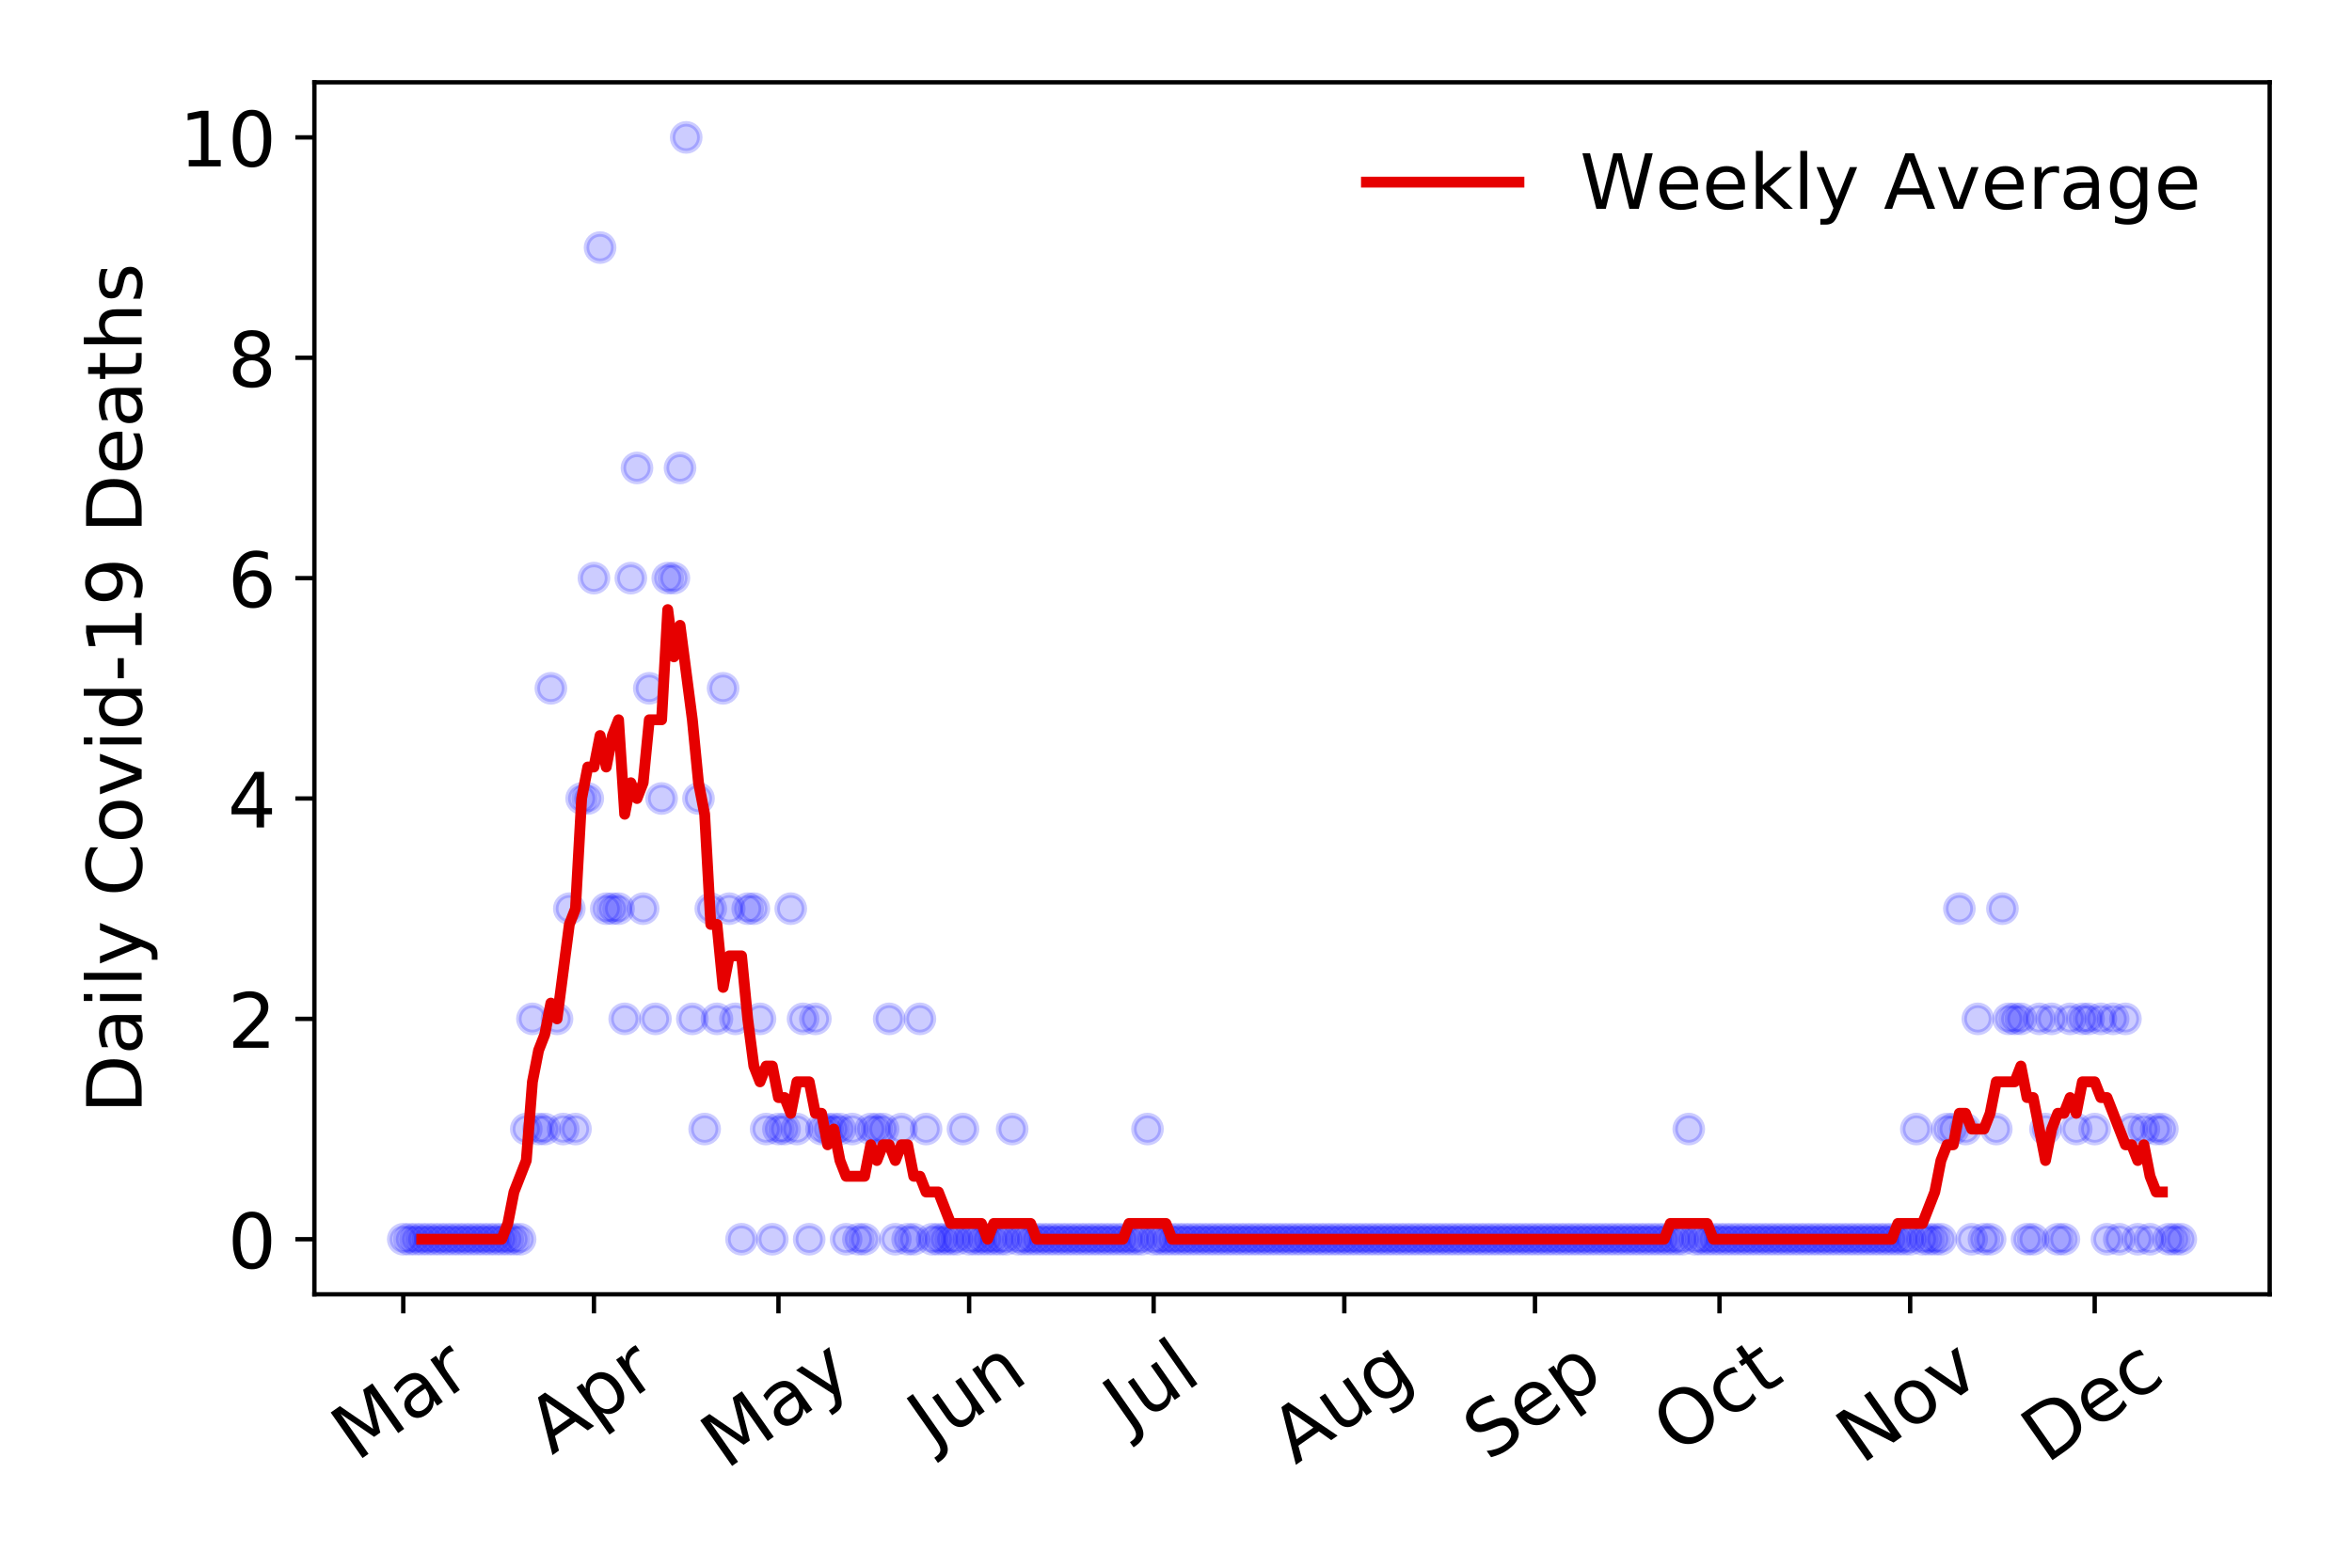 <?xml version="1.0" encoding="utf-8" standalone="no"?>
<!DOCTYPE svg PUBLIC "-//W3C//DTD SVG 1.1//EN"
  "http://www.w3.org/Graphics/SVG/1.1/DTD/svg11.dtd">
<!-- Created with matplotlib (https://matplotlib.org/) -->
<svg height="288pt" version="1.1" viewBox="0 0 432 288" width="432pt" xmlns="http://www.w3.org/2000/svg" xmlns:xlink="http://www.w3.org/1999/xlink">
 <defs>
  <style type="text/css">
*{stroke-linecap:butt;stroke-linejoin:round;}
  </style>
 </defs>
 <g id="figure_1">
  <g id="patch_1">
   <path d="M 0 288 
L 432 288 
L 432 0 
L 0 0 
z
" style="fill:#ffffff;"/>
  </g>
  <g id="axes_1">
   <g id="patch_2">
    <path d="M 57.745 237.778 
L 416.88 237.778 
L 416.88 15.12 
L 57.745 15.12 
z
" style="fill:#ffffff;"/>
   </g>
   <g id="matplotlib.axis_1">
    <g id="xtick_1">
     <g id="line2d_1">
      <defs>
       <path d="M 0 0 
L 0 3.5 
" id="mce9a8338b7" style="stroke:#000000;stroke-width:0.8;"/>
      </defs>
      <g>
       <use style="stroke:#000000;stroke-width:0.8;" x="74.069" xlink:href="#mce9a8338b7" y="237.778"/>
      </g>
     </g>
     <g id="text_1">
      <!-- Mar -->
      <defs>
       <path d="M 9.812 72.906 
L 24.516 72.906 
L 43.109 23.297 
L 61.812 72.906 
L 76.516 72.906 
L 76.516 0 
L 66.891 0 
L 66.891 64.016 
L 48.094 14.016 
L 38.188 14.016 
L 19.391 64.016 
L 19.391 0 
L 9.812 0 
z
" id="DejaVuSans-77"/>
       <path d="M 34.281 27.484 
Q 23.391 27.484 19.188 25 
Q 14.984 22.516 14.984 16.5 
Q 14.984 11.719 18.141 8.906 
Q 21.297 6.109 26.703 6.109 
Q 34.188 6.109 38.703 11.406 
Q 43.219 16.703 43.219 25.484 
L 43.219 27.484 
z
M 52.203 31.203 
L 52.203 0 
L 43.219 0 
L 43.219 8.297 
Q 40.141 3.328 35.547 0.953 
Q 30.953 -1.422 24.312 -1.422 
Q 15.922 -1.422 10.953 3.297 
Q 6 8.016 6 15.922 
Q 6 25.141 12.172 29.828 
Q 18.359 34.516 30.609 34.516 
L 43.219 34.516 
L 43.219 35.406 
Q 43.219 41.609 39.141 45 
Q 35.062 48.391 27.688 48.391 
Q 23 48.391 18.547 47.266 
Q 14.109 46.141 10.016 43.891 
L 10.016 52.203 
Q 14.938 54.109 19.578 55.047 
Q 24.219 56 28.609 56 
Q 40.484 56 46.344 49.844 
Q 52.203 43.703 52.203 31.203 
z
" id="DejaVuSans-97"/>
       <path d="M 41.109 46.297 
Q 39.594 47.172 37.812 47.578 
Q 36.031 48 33.891 48 
Q 26.266 48 22.188 43.047 
Q 18.109 38.094 18.109 28.812 
L 18.109 0 
L 9.078 0 
L 9.078 54.688 
L 18.109 54.688 
L 18.109 46.188 
Q 20.953 51.172 25.484 53.578 
Q 30.031 56 36.531 56 
Q 37.453 56 38.578 55.875 
Q 39.703 55.766 41.062 55.516 
z
" id="DejaVuSans-114"/>
      </defs>
      <g transform="translate(65.467 268.643)rotate(-35)scale(0.14 -0.14)">
       <use xlink:href="#DejaVuSans-77"/>
       <use x="86.279" xlink:href="#DejaVuSans-97"/>
       <use x="147.559" xlink:href="#DejaVuSans-114"/>
      </g>
     </g>
    </g>
    <g id="xtick_2">
     <g id="line2d_2">
      <g>
       <use style="stroke:#000000;stroke-width:0.8;" x="109.09" xlink:href="#mce9a8338b7" y="237.778"/>
      </g>
     </g>
     <g id="text_2">
      <!-- Apr -->
      <defs>
       <path d="M 34.188 63.188 
L 20.797 26.906 
L 47.609 26.906 
z
M 28.609 72.906 
L 39.797 72.906 
L 67.578 0 
L 57.328 0 
L 50.688 18.703 
L 17.828 18.703 
L 11.188 0 
L 0.781 0 
z
" id="DejaVuSans-65"/>
       <path d="M 18.109 8.203 
L 18.109 -20.797 
L 9.078 -20.797 
L 9.078 54.688 
L 18.109 54.688 
L 18.109 46.391 
Q 20.953 51.266 25.266 53.625 
Q 29.594 56 35.594 56 
Q 45.562 56 51.781 48.094 
Q 58.016 40.188 58.016 27.297 
Q 58.016 14.406 51.781 6.484 
Q 45.562 -1.422 35.594 -1.422 
Q 29.594 -1.422 25.266 0.953 
Q 20.953 3.328 18.109 8.203 
z
M 48.688 27.297 
Q 48.688 37.203 44.609 42.844 
Q 40.531 48.484 33.406 48.484 
Q 26.266 48.484 22.188 42.844 
Q 18.109 37.203 18.109 27.297 
Q 18.109 17.391 22.188 11.75 
Q 26.266 6.109 33.406 6.109 
Q 40.531 6.109 44.609 11.75 
Q 48.688 17.391 48.688 27.297 
z
" id="DejaVuSans-112"/>
      </defs>
      <g transform="translate(101.386 267.384)rotate(-35)scale(0.14 -0.14)">
       <use xlink:href="#DejaVuSans-65"/>
       <use x="68.408" xlink:href="#DejaVuSans-112"/>
       <use x="131.885" xlink:href="#DejaVuSans-114"/>
      </g>
     </g>
    </g>
    <g id="xtick_3">
     <g id="line2d_3">
      <g>
       <use style="stroke:#000000;stroke-width:0.8;" x="142.982" xlink:href="#mce9a8338b7" y="237.778"/>
      </g>
     </g>
     <g id="text_3">
      <!-- May -->
      <defs>
       <path d="M 32.172 -5.078 
Q 28.375 -14.844 24.75 -17.812 
Q 21.141 -20.797 15.094 -20.797 
L 7.906 -20.797 
L 7.906 -13.281 
L 13.188 -13.281 
Q 16.891 -13.281 18.938 -11.516 
Q 21 -9.766 23.484 -3.219 
L 25.094 0.875 
L 2.984 54.688 
L 12.5 54.688 
L 29.594 11.922 
L 46.688 54.688 
L 56.203 54.688 
z
" id="DejaVuSans-121"/>
      </defs>
      <g transform="translate(133.342 270.094)rotate(-35)scale(0.14 -0.14)">
       <use xlink:href="#DejaVuSans-77"/>
       <use x="86.279" xlink:href="#DejaVuSans-97"/>
       <use x="147.559" xlink:href="#DejaVuSans-121"/>
      </g>
     </g>
    </g>
    <g id="xtick_4">
     <g id="line2d_4">
      <g>
       <use style="stroke:#000000;stroke-width:0.8;" x="178.003" xlink:href="#mce9a8338b7" y="237.778"/>
      </g>
     </g>
     <g id="text_4">
      <!-- Jun -->
      <defs>
       <path d="M 9.812 72.906 
L 19.672 72.906 
L 19.672 5.078 
Q 19.672 -8.109 14.672 -14.062 
Q 9.672 -20.016 -1.422 -20.016 
L -5.172 -20.016 
L -5.172 -11.719 
L -2.094 -11.719 
Q 4.438 -11.719 7.125 -8.047 
Q 9.812 -4.391 9.812 5.078 
z
" id="DejaVuSans-74"/>
       <path d="M 8.5 21.578 
L 8.5 54.688 
L 17.484 54.688 
L 17.484 21.922 
Q 17.484 14.156 20.5 10.266 
Q 23.531 6.391 29.594 6.391 
Q 36.859 6.391 41.078 11.031 
Q 45.312 15.672 45.312 23.688 
L 45.312 54.688 
L 54.297 54.688 
L 54.297 0 
L 45.312 0 
L 45.312 8.406 
Q 42.047 3.422 37.719 1 
Q 33.406 -1.422 27.688 -1.422 
Q 18.266 -1.422 13.375 4.438 
Q 8.5 10.297 8.5 21.578 
z
M 31.109 56 
z
" id="DejaVuSans-117"/>
       <path d="M 54.891 33.016 
L 54.891 0 
L 45.906 0 
L 45.906 32.719 
Q 45.906 40.484 42.875 44.328 
Q 39.844 48.188 33.797 48.188 
Q 26.516 48.188 22.312 43.547 
Q 18.109 38.922 18.109 30.906 
L 18.109 0 
L 9.078 0 
L 9.078 54.688 
L 18.109 54.688 
L 18.109 46.188 
Q 21.344 51.125 25.703 53.562 
Q 30.078 56 35.797 56 
Q 45.219 56 50.047 50.172 
Q 54.891 44.344 54.891 33.016 
z
" id="DejaVuSans-110"/>
      </defs>
      <g transform="translate(171.259 266.039)rotate(-35)scale(0.14 -0.14)">
       <use xlink:href="#DejaVuSans-74"/>
       <use x="29.492" xlink:href="#DejaVuSans-117"/>
       <use x="92.871" xlink:href="#DejaVuSans-110"/>
      </g>
     </g>
    </g>
    <g id="xtick_5">
     <g id="line2d_5">
      <g>
       <use style="stroke:#000000;stroke-width:0.8;" x="211.894" xlink:href="#mce9a8338b7" y="237.778"/>
      </g>
     </g>
     <g id="text_5">
      <!-- Jul -->
      <defs>
       <path d="M 9.422 75.984 
L 18.406 75.984 
L 18.406 0 
L 9.422 0 
z
" id="DejaVuSans-108"/>
      </defs>
      <g transform="translate(207.191 263.181)rotate(-35)scale(0.14 -0.14)">
       <use xlink:href="#DejaVuSans-74"/>
       <use x="29.492" xlink:href="#DejaVuSans-117"/>
       <use x="92.871" xlink:href="#DejaVuSans-108"/>
      </g>
     </g>
    </g>
    <g id="xtick_6">
     <g id="line2d_6">
      <g>
       <use style="stroke:#000000;stroke-width:0.8;" x="246.915" xlink:href="#mce9a8338b7" y="237.778"/>
      </g>
     </g>
     <g id="text_6">
      <!-- Aug -->
      <defs>
       <path d="M 45.406 27.984 
Q 45.406 37.75 41.375 43.109 
Q 37.359 48.484 30.078 48.484 
Q 22.859 48.484 18.828 43.109 
Q 14.797 37.75 14.797 27.984 
Q 14.797 18.266 18.828 12.891 
Q 22.859 7.516 30.078 7.516 
Q 37.359 7.516 41.375 12.891 
Q 45.406 18.266 45.406 27.984 
z
M 54.391 6.781 
Q 54.391 -7.172 48.188 -13.984 
Q 42 -20.797 29.203 -20.797 
Q 24.469 -20.797 20.266 -20.094 
Q 16.062 -19.391 12.109 -17.922 
L 12.109 -9.188 
Q 16.062 -11.328 19.922 -12.344 
Q 23.781 -13.375 27.781 -13.375 
Q 36.625 -13.375 41.016 -8.766 
Q 45.406 -4.156 45.406 5.172 
L 45.406 9.625 
Q 42.625 4.781 38.281 2.391 
Q 33.938 0 27.875 0 
Q 17.828 0 11.672 7.656 
Q 5.516 15.328 5.516 27.984 
Q 5.516 40.672 11.672 48.328 
Q 17.828 56 27.875 56 
Q 33.938 56 38.281 53.609 
Q 42.625 51.219 45.406 46.391 
L 45.406 54.688 
L 54.391 54.688 
z
" id="DejaVuSans-103"/>
      </defs>
      <g transform="translate(237.934 269.172)rotate(-35)scale(0.14 -0.14)">
       <use xlink:href="#DejaVuSans-65"/>
       <use x="68.408" xlink:href="#DejaVuSans-117"/>
       <use x="131.787" xlink:href="#DejaVuSans-103"/>
      </g>
     </g>
    </g>
    <g id="xtick_7">
     <g id="line2d_7">
      <g>
       <use style="stroke:#000000;stroke-width:0.8;" x="281.936" xlink:href="#mce9a8338b7" y="237.778"/>
      </g>
     </g>
     <g id="text_7">
      <!-- Sep -->
      <defs>
       <path d="M 53.516 70.516 
L 53.516 60.891 
Q 47.906 63.578 42.922 64.891 
Q 37.938 66.219 33.297 66.219 
Q 25.25 66.219 20.875 63.094 
Q 16.5 59.969 16.5 54.203 
Q 16.5 49.359 19.406 46.891 
Q 22.312 44.438 30.422 42.922 
L 36.375 41.703 
Q 47.406 39.594 52.656 34.297 
Q 57.906 29 57.906 20.125 
Q 57.906 9.516 50.797 4.047 
Q 43.703 -1.422 29.984 -1.422 
Q 24.812 -1.422 18.969 -0.25 
Q 13.141 0.922 6.891 3.219 
L 6.891 13.375 
Q 12.891 10.016 18.656 8.297 
Q 24.422 6.594 29.984 6.594 
Q 38.422 6.594 43.016 9.906 
Q 47.609 13.234 47.609 19.391 
Q 47.609 24.75 44.312 27.781 
Q 41.016 30.812 33.5 32.328 
L 27.484 33.5 
Q 16.453 35.688 11.516 40.375 
Q 6.594 45.062 6.594 53.422 
Q 6.594 63.094 13.406 68.656 
Q 20.219 74.219 32.172 74.219 
Q 37.312 74.219 42.625 73.281 
Q 47.953 72.359 53.516 70.516 
z
" id="DejaVuSans-83"/>
       <path d="M 56.203 29.594 
L 56.203 25.203 
L 14.891 25.203 
Q 15.484 15.922 20.484 11.062 
Q 25.484 6.203 34.422 6.203 
Q 39.594 6.203 44.453 7.469 
Q 49.312 8.734 54.109 11.281 
L 54.109 2.781 
Q 49.266 0.734 44.188 -0.344 
Q 39.109 -1.422 33.891 -1.422 
Q 20.797 -1.422 13.156 6.188 
Q 5.516 13.812 5.516 26.812 
Q 5.516 40.234 12.766 48.109 
Q 20.016 56 32.328 56 
Q 43.359 56 49.781 48.891 
Q 56.203 41.797 56.203 29.594 
z
M 47.219 32.234 
Q 47.125 39.594 43.094 43.984 
Q 39.062 48.391 32.422 48.391 
Q 24.906 48.391 20.391 44.141 
Q 15.875 39.891 15.188 32.172 
z
" id="DejaVuSans-101"/>
      </defs>
      <g transform="translate(273.343 268.629)rotate(-35)scale(0.14 -0.14)">
       <use xlink:href="#DejaVuSans-83"/>
       <use x="63.477" xlink:href="#DejaVuSans-101"/>
       <use x="125" xlink:href="#DejaVuSans-112"/>
      </g>
     </g>
    </g>
    <g id="xtick_8">
     <g id="line2d_8">
      <g>
       <use style="stroke:#000000;stroke-width:0.8;" x="315.827" xlink:href="#mce9a8338b7" y="237.778"/>
      </g>
     </g>
     <g id="text_8">
      <!-- Oct -->
      <defs>
       <path d="M 39.406 66.219 
Q 28.656 66.219 22.328 58.203 
Q 16.016 50.203 16.016 36.375 
Q 16.016 22.609 22.328 14.594 
Q 28.656 6.594 39.406 6.594 
Q 50.141 6.594 56.422 14.594 
Q 62.703 22.609 62.703 36.375 
Q 62.703 50.203 56.422 58.203 
Q 50.141 66.219 39.406 66.219 
z
M 39.406 74.219 
Q 54.734 74.219 63.906 63.938 
Q 73.094 53.656 73.094 36.375 
Q 73.094 19.141 63.906 8.859 
Q 54.734 -1.422 39.406 -1.422 
Q 24.031 -1.422 14.812 8.828 
Q 5.609 19.094 5.609 36.375 
Q 5.609 53.656 14.812 63.938 
Q 24.031 74.219 39.406 74.219 
z
" id="DejaVuSans-79"/>
       <path d="M 48.781 52.594 
L 48.781 44.188 
Q 44.969 46.297 41.141 47.344 
Q 37.312 48.391 33.406 48.391 
Q 24.656 48.391 19.812 42.844 
Q 14.984 37.312 14.984 27.297 
Q 14.984 17.281 19.812 11.734 
Q 24.656 6.203 33.406 6.203 
Q 37.312 6.203 41.141 7.25 
Q 44.969 8.297 48.781 10.406 
L 48.781 2.094 
Q 45.016 0.344 40.984 -0.531 
Q 36.969 -1.422 32.422 -1.422 
Q 20.062 -1.422 12.781 6.344 
Q 5.516 14.109 5.516 27.297 
Q 5.516 40.672 12.859 48.328 
Q 20.219 56 33.016 56 
Q 37.156 56 41.109 55.141 
Q 45.062 54.297 48.781 52.594 
z
" id="DejaVuSans-99"/>
       <path d="M 18.312 70.219 
L 18.312 54.688 
L 36.812 54.688 
L 36.812 47.703 
L 18.312 47.703 
L 18.312 18.016 
Q 18.312 11.328 20.141 9.422 
Q 21.969 7.516 27.594 7.516 
L 36.812 7.516 
L 36.812 0 
L 27.594 0 
Q 17.188 0 13.234 3.875 
Q 9.281 7.766 9.281 18.016 
L 9.281 47.703 
L 2.688 47.703 
L 2.688 54.688 
L 9.281 54.688 
L 9.281 70.219 
z
" id="DejaVuSans-116"/>
      </defs>
      <g transform="translate(308.129 267.377)rotate(-35)scale(0.14 -0.14)">
       <use xlink:href="#DejaVuSans-79"/>
       <use x="78.711" xlink:href="#DejaVuSans-99"/>
       <use x="133.691" xlink:href="#DejaVuSans-116"/>
      </g>
     </g>
    </g>
    <g id="xtick_9">
     <g id="line2d_9">
      <g>
       <use style="stroke:#000000;stroke-width:0.8;" x="350.848" xlink:href="#mce9a8338b7" y="237.778"/>
      </g>
     </g>
     <g id="text_9">
      <!-- Nov -->
      <defs>
       <path d="M 9.812 72.906 
L 23.094 72.906 
L 55.422 11.922 
L 55.422 72.906 
L 64.984 72.906 
L 64.984 0 
L 51.703 0 
L 19.391 60.984 
L 19.391 0 
L 9.812 0 
z
" id="DejaVuSans-78"/>
       <path d="M 30.609 48.391 
Q 23.391 48.391 19.188 42.75 
Q 14.984 37.109 14.984 27.297 
Q 14.984 17.484 19.156 11.844 
Q 23.344 6.203 30.609 6.203 
Q 37.797 6.203 41.984 11.859 
Q 46.188 17.531 46.188 27.297 
Q 46.188 37.016 41.984 42.703 
Q 37.797 48.391 30.609 48.391 
z
M 30.609 56 
Q 42.328 56 49.016 48.375 
Q 55.719 40.766 55.719 27.297 
Q 55.719 13.875 49.016 6.219 
Q 42.328 -1.422 30.609 -1.422 
Q 18.844 -1.422 12.172 6.219 
Q 5.516 13.875 5.516 27.297 
Q 5.516 40.766 12.172 48.375 
Q 18.844 56 30.609 56 
z
" id="DejaVuSans-111"/>
       <path d="M 2.984 54.688 
L 12.5 54.688 
L 29.594 8.797 
L 46.688 54.688 
L 56.203 54.688 
L 35.688 0 
L 23.484 0 
z
" id="DejaVuSans-118"/>
      </defs>
      <g transform="translate(341.872 269.166)rotate(-35)scale(0.14 -0.14)">
       <use xlink:href="#DejaVuSans-78"/>
       <use x="74.805" xlink:href="#DejaVuSans-111"/>
       <use x="135.986" xlink:href="#DejaVuSans-118"/>
      </g>
     </g>
    </g>
    <g id="xtick_10">
     <g id="line2d_10">
      <g>
       <use style="stroke:#000000;stroke-width:0.8;" x="384.74" xlink:href="#mce9a8338b7" y="237.778"/>
      </g>
     </g>
     <g id="text_10">
      <!-- Dec -->
      <defs>
       <path d="M 19.672 64.797 
L 19.672 8.109 
L 31.594 8.109 
Q 46.688 8.109 53.688 14.938 
Q 60.688 21.781 60.688 36.531 
Q 60.688 51.172 53.688 57.984 
Q 46.688 64.797 31.594 64.797 
z
M 9.812 72.906 
L 30.078 72.906 
Q 51.266 72.906 61.172 64.094 
Q 71.094 55.281 71.094 36.531 
Q 71.094 17.672 61.125 8.828 
Q 51.172 0 30.078 0 
L 9.812 0 
z
" id="DejaVuSans-68"/>
      </defs>
      <g transform="translate(375.859 269.032)rotate(-35)scale(0.14 -0.14)">
       <use xlink:href="#DejaVuSans-68"/>
       <use x="77.002" xlink:href="#DejaVuSans-101"/>
       <use x="138.525" xlink:href="#DejaVuSans-99"/>
      </g>
     </g>
    </g>
   </g>
   <g id="matplotlib.axis_2">
    <g id="ytick_1">
     <g id="line2d_11">
      <defs>
       <path d="M 0 0 
L -3.5 0 
" id="mc08908beff" style="stroke:#000000;stroke-width:0.8;"/>
      </defs>
      <g>
       <use style="stroke:#000000;stroke-width:0.8;" x="57.745" xlink:href="#mc08908beff" y="227.657"/>
      </g>
     </g>
     <g id="text_11">
      <!-- 0 -->
      <defs>
       <path d="M 31.781 66.406 
Q 24.172 66.406 20.328 58.906 
Q 16.5 51.422 16.5 36.375 
Q 16.5 21.391 20.328 13.891 
Q 24.172 6.391 31.781 6.391 
Q 39.453 6.391 43.281 13.891 
Q 47.125 21.391 47.125 36.375 
Q 47.125 51.422 43.281 58.906 
Q 39.453 66.406 31.781 66.406 
z
M 31.781 74.219 
Q 44.047 74.219 50.516 64.516 
Q 56.984 54.828 56.984 36.375 
Q 56.984 17.969 50.516 8.266 
Q 44.047 -1.422 31.781 -1.422 
Q 19.531 -1.422 13.062 8.266 
Q 6.594 17.969 6.594 36.375 
Q 6.594 54.828 13.062 64.516 
Q 19.531 74.219 31.781 74.219 
z
" id="DejaVuSans-48"/>
      </defs>
      <g transform="translate(41.837 232.976)scale(0.14 -0.14)">
       <use xlink:href="#DejaVuSans-48"/>
      </g>
     </g>
    </g>
    <g id="ytick_2">
     <g id="line2d_12">
      <g>
       <use style="stroke:#000000;stroke-width:0.8;" x="57.745" xlink:href="#mc08908beff" y="187.174"/>
      </g>
     </g>
     <g id="text_12">
      <!-- 2 -->
      <defs>
       <path d="M 19.188 8.297 
L 53.609 8.297 
L 53.609 0 
L 7.328 0 
L 7.328 8.297 
Q 12.938 14.109 22.625 23.891 
Q 32.328 33.688 34.812 36.531 
Q 39.547 41.844 41.422 45.531 
Q 43.312 49.219 43.312 52.781 
Q 43.312 58.594 39.234 62.25 
Q 35.156 65.922 28.609 65.922 
Q 23.969 65.922 18.812 64.312 
Q 13.672 62.703 7.812 59.422 
L 7.812 69.391 
Q 13.766 71.781 18.938 73 
Q 24.125 74.219 28.422 74.219 
Q 39.75 74.219 46.484 68.547 
Q 53.219 62.891 53.219 53.422 
Q 53.219 48.922 51.531 44.891 
Q 49.859 40.875 45.406 35.406 
Q 44.188 33.984 37.641 27.219 
Q 31.109 20.453 19.188 8.297 
z
" id="DejaVuSans-50"/>
      </defs>
      <g transform="translate(41.837 192.493)scale(0.14 -0.14)">
       <use xlink:href="#DejaVuSans-50"/>
      </g>
     </g>
    </g>
    <g id="ytick_3">
     <g id="line2d_13">
      <g>
       <use style="stroke:#000000;stroke-width:0.8;" x="57.745" xlink:href="#mc08908beff" y="146.691"/>
      </g>
     </g>
     <g id="text_13">
      <!-- 4 -->
      <defs>
       <path d="M 37.797 64.312 
L 12.891 25.391 
L 37.797 25.391 
z
M 35.203 72.906 
L 47.609 72.906 
L 47.609 25.391 
L 58.016 25.391 
L 58.016 17.188 
L 47.609 17.188 
L 47.609 0 
L 37.797 0 
L 37.797 17.188 
L 4.891 17.188 
L 4.891 26.703 
z
" id="DejaVuSans-52"/>
      </defs>
      <g transform="translate(41.837 152.01)scale(0.14 -0.14)">
       <use xlink:href="#DejaVuSans-52"/>
      </g>
     </g>
    </g>
    <g id="ytick_4">
     <g id="line2d_14">
      <g>
       <use style="stroke:#000000;stroke-width:0.8;" x="57.745" xlink:href="#mc08908beff" y="106.207"/>
      </g>
     </g>
     <g id="text_14">
      <!-- 6 -->
      <defs>
       <path d="M 33.016 40.375 
Q 26.375 40.375 22.484 35.828 
Q 18.609 31.297 18.609 23.391 
Q 18.609 15.531 22.484 10.953 
Q 26.375 6.391 33.016 6.391 
Q 39.656 6.391 43.531 10.953 
Q 47.406 15.531 47.406 23.391 
Q 47.406 31.297 43.531 35.828 
Q 39.656 40.375 33.016 40.375 
z
M 52.594 71.297 
L 52.594 62.312 
Q 48.875 64.062 45.094 64.984 
Q 41.312 65.922 37.594 65.922 
Q 27.828 65.922 22.672 59.328 
Q 17.531 52.734 16.797 39.406 
Q 19.672 43.656 24.016 45.922 
Q 28.375 48.188 33.594 48.188 
Q 44.578 48.188 50.953 41.516 
Q 57.328 34.859 57.328 23.391 
Q 57.328 12.156 50.688 5.359 
Q 44.047 -1.422 33.016 -1.422 
Q 20.359 -1.422 13.672 8.266 
Q 6.984 17.969 6.984 36.375 
Q 6.984 53.656 15.188 63.938 
Q 23.391 74.219 37.203 74.219 
Q 40.922 74.219 44.703 73.484 
Q 48.484 72.75 52.594 71.297 
z
" id="DejaVuSans-54"/>
      </defs>
      <g transform="translate(41.837 111.526)scale(0.14 -0.14)">
       <use xlink:href="#DejaVuSans-54"/>
      </g>
     </g>
    </g>
    <g id="ytick_5">
     <g id="line2d_15">
      <g>
       <use style="stroke:#000000;stroke-width:0.8;" x="57.745" xlink:href="#mc08908beff" y="65.724"/>
      </g>
     </g>
     <g id="text_15">
      <!-- 8 -->
      <defs>
       <path d="M 31.781 34.625 
Q 24.75 34.625 20.719 30.859 
Q 16.703 27.094 16.703 20.516 
Q 16.703 13.922 20.719 10.156 
Q 24.75 6.391 31.781 6.391 
Q 38.812 6.391 42.859 10.172 
Q 46.922 13.969 46.922 20.516 
Q 46.922 27.094 42.891 30.859 
Q 38.875 34.625 31.781 34.625 
z
M 21.922 38.812 
Q 15.578 40.375 12.031 44.719 
Q 8.5 49.078 8.5 55.328 
Q 8.5 64.062 14.719 69.141 
Q 20.953 74.219 31.781 74.219 
Q 42.672 74.219 48.875 69.141 
Q 55.078 64.062 55.078 55.328 
Q 55.078 49.078 51.531 44.719 
Q 48 40.375 41.703 38.812 
Q 48.828 37.156 52.797 32.312 
Q 56.781 27.484 56.781 20.516 
Q 56.781 9.906 50.312 4.234 
Q 43.844 -1.422 31.781 -1.422 
Q 19.734 -1.422 13.25 4.234 
Q 6.781 9.906 6.781 20.516 
Q 6.781 27.484 10.781 32.312 
Q 14.797 37.156 21.922 38.812 
z
M 18.312 54.391 
Q 18.312 48.734 21.844 45.562 
Q 25.391 42.391 31.781 42.391 
Q 38.141 42.391 41.719 45.562 
Q 45.312 48.734 45.312 54.391 
Q 45.312 60.062 41.719 63.234 
Q 38.141 66.406 31.781 66.406 
Q 25.391 66.406 21.844 63.234 
Q 18.312 60.062 18.312 54.391 
z
" id="DejaVuSans-56"/>
      </defs>
      <g transform="translate(41.837 71.043)scale(0.14 -0.14)">
       <use xlink:href="#DejaVuSans-56"/>
      </g>
     </g>
    </g>
    <g id="ytick_6">
     <g id="line2d_16">
      <g>
       <use style="stroke:#000000;stroke-width:0.8;" x="57.745" xlink:href="#mc08908beff" y="25.241"/>
      </g>
     </g>
     <g id="text_16">
      <!-- 10 -->
      <defs>
       <path d="M 12.406 8.297 
L 28.516 8.297 
L 28.516 63.922 
L 10.984 60.406 
L 10.984 69.391 
L 28.422 72.906 
L 38.281 72.906 
L 38.281 8.297 
L 54.391 8.297 
L 54.391 0 
L 12.406 0 
z
" id="DejaVuSans-49"/>
      </defs>
      <g transform="translate(32.93 30.56)scale(0.14 -0.14)">
       <use xlink:href="#DejaVuSans-49"/>
       <use x="63.623" xlink:href="#DejaVuSans-48"/>
      </g>
     </g>
    </g>
    <g id="text_17">
     <!-- Daily Covid-19 Deaths -->
     <defs>
      <path d="M 9.422 54.688 
L 18.406 54.688 
L 18.406 0 
L 9.422 0 
z
M 9.422 75.984 
L 18.406 75.984 
L 18.406 64.594 
L 9.422 64.594 
z
" id="DejaVuSans-105"/>
      <path id="DejaVuSans-32"/>
      <path d="M 64.406 67.281 
L 64.406 56.891 
Q 59.422 61.531 53.781 63.812 
Q 48.141 66.109 41.797 66.109 
Q 29.297 66.109 22.656 58.469 
Q 16.016 50.828 16.016 36.375 
Q 16.016 21.969 22.656 14.328 
Q 29.297 6.688 41.797 6.688 
Q 48.141 6.688 53.781 8.984 
Q 59.422 11.281 64.406 15.922 
L 64.406 5.609 
Q 59.234 2.094 53.438 0.328 
Q 47.656 -1.422 41.219 -1.422 
Q 24.656 -1.422 15.125 8.703 
Q 5.609 18.844 5.609 36.375 
Q 5.609 53.953 15.125 64.078 
Q 24.656 74.219 41.219 74.219 
Q 47.75 74.219 53.531 72.484 
Q 59.328 70.75 64.406 67.281 
z
" id="DejaVuSans-67"/>
      <path d="M 45.406 46.391 
L 45.406 75.984 
L 54.391 75.984 
L 54.391 0 
L 45.406 0 
L 45.406 8.203 
Q 42.578 3.328 38.25 0.953 
Q 33.938 -1.422 27.875 -1.422 
Q 17.969 -1.422 11.734 6.484 
Q 5.516 14.406 5.516 27.297 
Q 5.516 40.188 11.734 48.094 
Q 17.969 56 27.875 56 
Q 33.938 56 38.25 53.625 
Q 42.578 51.266 45.406 46.391 
z
M 14.797 27.297 
Q 14.797 17.391 18.875 11.75 
Q 22.953 6.109 30.078 6.109 
Q 37.203 6.109 41.297 11.75 
Q 45.406 17.391 45.406 27.297 
Q 45.406 37.203 41.297 42.844 
Q 37.203 48.484 30.078 48.484 
Q 22.953 48.484 18.875 42.844 
Q 14.797 37.203 14.797 27.297 
z
" id="DejaVuSans-100"/>
      <path d="M 4.891 31.391 
L 31.203 31.391 
L 31.203 23.391 
L 4.891 23.391 
z
" id="DejaVuSans-45"/>
      <path d="M 10.984 1.516 
L 10.984 10.5 
Q 14.703 8.734 18.5 7.812 
Q 22.312 6.891 25.984 6.891 
Q 35.75 6.891 40.891 13.453 
Q 46.047 20.016 46.781 33.406 
Q 43.953 29.203 39.594 26.953 
Q 35.25 24.703 29.984 24.703 
Q 19.047 24.703 12.672 31.312 
Q 6.297 37.938 6.297 49.422 
Q 6.297 60.641 12.938 67.422 
Q 19.578 74.219 30.609 74.219 
Q 43.266 74.219 49.922 64.516 
Q 56.594 54.828 56.594 36.375 
Q 56.594 19.141 48.406 8.859 
Q 40.234 -1.422 26.422 -1.422 
Q 22.703 -1.422 18.891 -0.688 
Q 15.094 0.047 10.984 1.516 
z
M 30.609 32.422 
Q 37.25 32.422 41.125 36.953 
Q 45.016 41.5 45.016 49.422 
Q 45.016 57.281 41.125 61.844 
Q 37.25 66.406 30.609 66.406 
Q 23.969 66.406 20.094 61.844 
Q 16.219 57.281 16.219 49.422 
Q 16.219 41.5 20.094 36.953 
Q 23.969 32.422 30.609 32.422 
z
" id="DejaVuSans-57"/>
      <path d="M 54.891 33.016 
L 54.891 0 
L 45.906 0 
L 45.906 32.719 
Q 45.906 40.484 42.875 44.328 
Q 39.844 48.188 33.797 48.188 
Q 26.516 48.188 22.312 43.547 
Q 18.109 38.922 18.109 30.906 
L 18.109 0 
L 9.078 0 
L 9.078 75.984 
L 18.109 75.984 
L 18.109 46.188 
Q 21.344 51.125 25.703 53.562 
Q 30.078 56 35.797 56 
Q 45.219 56 50.047 50.172 
Q 54.891 44.344 54.891 33.016 
z
" id="DejaVuSans-104"/>
      <path d="M 44.281 53.078 
L 44.281 44.578 
Q 40.484 46.531 36.375 47.5 
Q 32.281 48.484 27.875 48.484 
Q 21.188 48.484 17.844 46.438 
Q 14.5 44.391 14.5 40.281 
Q 14.5 37.156 16.891 35.375 
Q 19.281 33.594 26.516 31.984 
L 29.594 31.297 
Q 39.156 29.25 43.188 25.516 
Q 47.219 21.781 47.219 15.094 
Q 47.219 7.469 41.188 3.016 
Q 35.156 -1.422 24.609 -1.422 
Q 20.219 -1.422 15.453 -0.562 
Q 10.688 0.297 5.422 2 
L 5.422 11.281 
Q 10.406 8.688 15.234 7.391 
Q 20.062 6.109 24.812 6.109 
Q 31.156 6.109 34.562 8.281 
Q 37.984 10.453 37.984 14.406 
Q 37.984 18.062 35.516 20.016 
Q 33.062 21.969 24.703 23.781 
L 21.578 24.516 
Q 13.234 26.266 9.516 29.906 
Q 5.812 33.547 5.812 39.891 
Q 5.812 47.609 11.281 51.797 
Q 16.75 56 26.812 56 
Q 31.781 56 36.172 55.266 
Q 40.578 54.547 44.281 53.078 
z
" id="DejaVuSans-115"/>
     </defs>
     <g transform="translate(26.018 204.56)rotate(-90)scale(0.14 -0.14)">
      <use xlink:href="#DejaVuSans-68"/>
      <use x="77.002" xlink:href="#DejaVuSans-97"/>
      <use x="138.281" xlink:href="#DejaVuSans-105"/>
      <use x="166.064" xlink:href="#DejaVuSans-108"/>
      <use x="193.848" xlink:href="#DejaVuSans-121"/>
      <use x="253.027" xlink:href="#DejaVuSans-32"/>
      <use x="284.814" xlink:href="#DejaVuSans-67"/>
      <use x="354.639" xlink:href="#DejaVuSans-111"/>
      <use x="415.82" xlink:href="#DejaVuSans-118"/>
      <use x="475" xlink:href="#DejaVuSans-105"/>
      <use x="502.783" xlink:href="#DejaVuSans-100"/>
      <use x="566.26" xlink:href="#DejaVuSans-45"/>
      <use x="602.344" xlink:href="#DejaVuSans-49"/>
      <use x="665.967" xlink:href="#DejaVuSans-57"/>
      <use x="729.59" xlink:href="#DejaVuSans-32"/>
      <use x="761.377" xlink:href="#DejaVuSans-68"/>
      <use x="838.379" xlink:href="#DejaVuSans-101"/>
      <use x="899.902" xlink:href="#DejaVuSans-97"/>
      <use x="961.182" xlink:href="#DejaVuSans-116"/>
      <use x="1000.391" xlink:href="#DejaVuSans-104"/>
      <use x="1063.77" xlink:href="#DejaVuSans-115"/>
     </g>
    </g>
   </g>
   <g id="line2d_17">
    <defs>
     <path d="M 0 2.5 
C 0.663 2.5 1.299 2.237 1.768 1.768 
C 2.237 1.299 2.5 0.663 2.5 0 
C 2.5 -0.663 2.237 -1.299 1.768 -1.768 
C 1.299 -2.237 0.663 -2.5 0 -2.5 
C -0.663 -2.5 -1.299 -2.237 -1.768 -1.768 
C -2.237 -1.299 -2.5 -0.663 -2.5 0 
C -2.5 0.663 -2.237 1.299 -1.768 1.768 
C -1.299 2.237 -0.663 2.5 0 2.5 
z
" id="m6e588c21d0" style="stroke:#0000ff;stroke-opacity:0.2;"/>
    </defs>
    <g clip-path="url(#p43aa6611b7)">
     <use style="fill:#0000ff;fill-opacity:0.2;stroke:#0000ff;stroke-opacity:0.2;" x="74.069" xlink:href="#m6e588c21d0" y="227.657"/>
     <use style="fill:#0000ff;fill-opacity:0.2;stroke:#0000ff;stroke-opacity:0.2;" x="75.199" xlink:href="#m6e588c21d0" y="227.657"/>
     <use style="fill:#0000ff;fill-opacity:0.2;stroke:#0000ff;stroke-opacity:0.2;" x="76.329" xlink:href="#m6e588c21d0" y="227.657"/>
     <use style="fill:#0000ff;fill-opacity:0.2;stroke:#0000ff;stroke-opacity:0.2;" x="77.458" xlink:href="#m6e588c21d0" y="227.657"/>
     <use style="fill:#0000ff;fill-opacity:0.2;stroke:#0000ff;stroke-opacity:0.2;" x="78.588" xlink:href="#m6e588c21d0" y="227.657"/>
     <use style="fill:#0000ff;fill-opacity:0.2;stroke:#0000ff;stroke-opacity:0.2;" x="79.718" xlink:href="#m6e588c21d0" y="227.657"/>
     <use style="fill:#0000ff;fill-opacity:0.2;stroke:#0000ff;stroke-opacity:0.2;" x="80.848" xlink:href="#m6e588c21d0" y="227.657"/>
     <use style="fill:#0000ff;fill-opacity:0.2;stroke:#0000ff;stroke-opacity:0.2;" x="81.977" xlink:href="#m6e588c21d0" y="227.657"/>
     <use style="fill:#0000ff;fill-opacity:0.2;stroke:#0000ff;stroke-opacity:0.2;" x="83.107" xlink:href="#m6e588c21d0" y="227.657"/>
     <use style="fill:#0000ff;fill-opacity:0.2;stroke:#0000ff;stroke-opacity:0.2;" x="84.237" xlink:href="#m6e588c21d0" y="227.657"/>
     <use style="fill:#0000ff;fill-opacity:0.2;stroke:#0000ff;stroke-opacity:0.2;" x="85.366" xlink:href="#m6e588c21d0" y="227.657"/>
     <use style="fill:#0000ff;fill-opacity:0.2;stroke:#0000ff;stroke-opacity:0.2;" x="86.496" xlink:href="#m6e588c21d0" y="227.657"/>
     <use style="fill:#0000ff;fill-opacity:0.2;stroke:#0000ff;stroke-opacity:0.2;" x="87.626" xlink:href="#m6e588c21d0" y="227.657"/>
     <use style="fill:#0000ff;fill-opacity:0.2;stroke:#0000ff;stroke-opacity:0.2;" x="88.756" xlink:href="#m6e588c21d0" y="227.657"/>
     <use style="fill:#0000ff;fill-opacity:0.2;stroke:#0000ff;stroke-opacity:0.2;" x="89.885" xlink:href="#m6e588c21d0" y="227.657"/>
     <use style="fill:#0000ff;fill-opacity:0.2;stroke:#0000ff;stroke-opacity:0.2;" x="91.015" xlink:href="#m6e588c21d0" y="227.657"/>
     <use style="fill:#0000ff;fill-opacity:0.2;stroke:#0000ff;stroke-opacity:0.2;" x="92.145" xlink:href="#m6e588c21d0" y="227.657"/>
     <use style="fill:#0000ff;fill-opacity:0.2;stroke:#0000ff;stroke-opacity:0.2;" x="93.274" xlink:href="#m6e588c21d0" y="227.657"/>
     <use style="fill:#0000ff;fill-opacity:0.2;stroke:#0000ff;stroke-opacity:0.2;" x="94.404" xlink:href="#m6e588c21d0" y="227.657"/>
     <use style="fill:#0000ff;fill-opacity:0.2;stroke:#0000ff;stroke-opacity:0.2;" x="95.534" xlink:href="#m6e588c21d0" y="227.657"/>
     <use style="fill:#0000ff;fill-opacity:0.2;stroke:#0000ff;stroke-opacity:0.2;" x="96.664" xlink:href="#m6e588c21d0" y="207.416"/>
     <use style="fill:#0000ff;fill-opacity:0.2;stroke:#0000ff;stroke-opacity:0.2;" x="97.793" xlink:href="#m6e588c21d0" y="187.174"/>
     <use style="fill:#0000ff;fill-opacity:0.2;stroke:#0000ff;stroke-opacity:0.2;" x="98.923" xlink:href="#m6e588c21d0" y="207.416"/>
     <use style="fill:#0000ff;fill-opacity:0.2;stroke:#0000ff;stroke-opacity:0.2;" x="100.053" xlink:href="#m6e588c21d0" y="207.416"/>
     <use style="fill:#0000ff;fill-opacity:0.2;stroke:#0000ff;stroke-opacity:0.2;" x="101.182" xlink:href="#m6e588c21d0" y="126.449"/>
     <use style="fill:#0000ff;fill-opacity:0.2;stroke:#0000ff;stroke-opacity:0.2;" x="102.312" xlink:href="#m6e588c21d0" y="187.174"/>
     <use style="fill:#0000ff;fill-opacity:0.2;stroke:#0000ff;stroke-opacity:0.2;" x="103.442" xlink:href="#m6e588c21d0" y="207.416"/>
     <use style="fill:#0000ff;fill-opacity:0.2;stroke:#0000ff;stroke-opacity:0.2;" x="104.572" xlink:href="#m6e588c21d0" y="166.932"/>
     <use style="fill:#0000ff;fill-opacity:0.2;stroke:#0000ff;stroke-opacity:0.2;" x="105.701" xlink:href="#m6e588c21d0" y="207.416"/>
     <use style="fill:#0000ff;fill-opacity:0.2;stroke:#0000ff;stroke-opacity:0.2;" x="106.831" xlink:href="#m6e588c21d0" y="146.691"/>
     <use style="fill:#0000ff;fill-opacity:0.2;stroke:#0000ff;stroke-opacity:0.2;" x="107.961" xlink:href="#m6e588c21d0" y="146.691"/>
     <use style="fill:#0000ff;fill-opacity:0.2;stroke:#0000ff;stroke-opacity:0.2;" x="109.09" xlink:href="#m6e588c21d0" y="106.207"/>
     <use style="fill:#0000ff;fill-opacity:0.2;stroke:#0000ff;stroke-opacity:0.2;" x="110.22" xlink:href="#m6e588c21d0" y="45.482"/>
     <use style="fill:#0000ff;fill-opacity:0.2;stroke:#0000ff;stroke-opacity:0.2;" x="111.35" xlink:href="#m6e588c21d0" y="166.932"/>
     <use style="fill:#0000ff;fill-opacity:0.2;stroke:#0000ff;stroke-opacity:0.2;" x="112.479" xlink:href="#m6e588c21d0" y="166.932"/>
     <use style="fill:#0000ff;fill-opacity:0.2;stroke:#0000ff;stroke-opacity:0.2;" x="113.609" xlink:href="#m6e588c21d0" y="166.932"/>
     <use style="fill:#0000ff;fill-opacity:0.2;stroke:#0000ff;stroke-opacity:0.2;" x="114.739" xlink:href="#m6e588c21d0" y="187.174"/>
     <use style="fill:#0000ff;fill-opacity:0.2;stroke:#0000ff;stroke-opacity:0.2;" x="115.869" xlink:href="#m6e588c21d0" y="106.207"/>
     <use style="fill:#0000ff;fill-opacity:0.2;stroke:#0000ff;stroke-opacity:0.2;" x="116.998" xlink:href="#m6e588c21d0" y="85.966"/>
     <use style="fill:#0000ff;fill-opacity:0.2;stroke:#0000ff;stroke-opacity:0.2;" x="118.128" xlink:href="#m6e588c21d0" y="166.932"/>
     <use style="fill:#0000ff;fill-opacity:0.2;stroke:#0000ff;stroke-opacity:0.2;" x="119.258" xlink:href="#m6e588c21d0" y="126.449"/>
     <use style="fill:#0000ff;fill-opacity:0.2;stroke:#0000ff;stroke-opacity:0.2;" x="120.387" xlink:href="#m6e588c21d0" y="187.174"/>
     <use style="fill:#0000ff;fill-opacity:0.2;stroke:#0000ff;stroke-opacity:0.2;" x="121.517" xlink:href="#m6e588c21d0" y="146.691"/>
     <use style="fill:#0000ff;fill-opacity:0.2;stroke:#0000ff;stroke-opacity:0.2;" x="122.647" xlink:href="#m6e588c21d0" y="106.207"/>
     <use style="fill:#0000ff;fill-opacity:0.2;stroke:#0000ff;stroke-opacity:0.2;" x="123.777" xlink:href="#m6e588c21d0" y="106.207"/>
     <use style="fill:#0000ff;fill-opacity:0.2;stroke:#0000ff;stroke-opacity:0.2;" x="124.906" xlink:href="#m6e588c21d0" y="85.966"/>
     <use style="fill:#0000ff;fill-opacity:0.2;stroke:#0000ff;stroke-opacity:0.2;" x="126.036" xlink:href="#m6e588c21d0" y="25.241"/>
     <use style="fill:#0000ff;fill-opacity:0.2;stroke:#0000ff;stroke-opacity:0.2;" x="127.166" xlink:href="#m6e588c21d0" y="187.174"/>
     <use style="fill:#0000ff;fill-opacity:0.2;stroke:#0000ff;stroke-opacity:0.2;" x="128.295" xlink:href="#m6e588c21d0" y="146.691"/>
     <use style="fill:#0000ff;fill-opacity:0.2;stroke:#0000ff;stroke-opacity:0.2;" x="129.425" xlink:href="#m6e588c21d0" y="207.416"/>
     <use style="fill:#0000ff;fill-opacity:0.2;stroke:#0000ff;stroke-opacity:0.2;" x="130.555" xlink:href="#m6e588c21d0" y="166.932"/>
     <use style="fill:#0000ff;fill-opacity:0.2;stroke:#0000ff;stroke-opacity:0.2;" x="131.685" xlink:href="#m6e588c21d0" y="187.174"/>
     <use style="fill:#0000ff;fill-opacity:0.2;stroke:#0000ff;stroke-opacity:0.2;" x="132.814" xlink:href="#m6e588c21d0" y="126.449"/>
     <use style="fill:#0000ff;fill-opacity:0.2;stroke:#0000ff;stroke-opacity:0.2;" x="133.944" xlink:href="#m6e588c21d0" y="166.932"/>
     <use style="fill:#0000ff;fill-opacity:0.2;stroke:#0000ff;stroke-opacity:0.2;" x="135.074" xlink:href="#m6e588c21d0" y="187.174"/>
     <use style="fill:#0000ff;fill-opacity:0.2;stroke:#0000ff;stroke-opacity:0.2;" x="136.203" xlink:href="#m6e588c21d0" y="227.657"/>
     <use style="fill:#0000ff;fill-opacity:0.2;stroke:#0000ff;stroke-opacity:0.2;" x="137.333" xlink:href="#m6e588c21d0" y="166.932"/>
     <use style="fill:#0000ff;fill-opacity:0.2;stroke:#0000ff;stroke-opacity:0.2;" x="138.463" xlink:href="#m6e588c21d0" y="166.932"/>
     <use style="fill:#0000ff;fill-opacity:0.2;stroke:#0000ff;stroke-opacity:0.2;" x="139.593" xlink:href="#m6e588c21d0" y="187.174"/>
     <use style="fill:#0000ff;fill-opacity:0.2;stroke:#0000ff;stroke-opacity:0.2;" x="140.722" xlink:href="#m6e588c21d0" y="207.416"/>
     <use style="fill:#0000ff;fill-opacity:0.2;stroke:#0000ff;stroke-opacity:0.2;" x="141.852" xlink:href="#m6e588c21d0" y="227.657"/>
     <use style="fill:#0000ff;fill-opacity:0.2;stroke:#0000ff;stroke-opacity:0.2;" x="142.982" xlink:href="#m6e588c21d0" y="207.416"/>
     <use style="fill:#0000ff;fill-opacity:0.2;stroke:#0000ff;stroke-opacity:0.2;" x="144.111" xlink:href="#m6e588c21d0" y="207.416"/>
     <use style="fill:#0000ff;fill-opacity:0.2;stroke:#0000ff;stroke-opacity:0.2;" x="145.241" xlink:href="#m6e588c21d0" y="166.932"/>
     <use style="fill:#0000ff;fill-opacity:0.2;stroke:#0000ff;stroke-opacity:0.2;" x="146.371" xlink:href="#m6e588c21d0" y="207.416"/>
     <use style="fill:#0000ff;fill-opacity:0.2;stroke:#0000ff;stroke-opacity:0.2;" x="147.501" xlink:href="#m6e588c21d0" y="187.174"/>
     <use style="fill:#0000ff;fill-opacity:0.2;stroke:#0000ff;stroke-opacity:0.2;" x="148.63" xlink:href="#m6e588c21d0" y="227.657"/>
     <use style="fill:#0000ff;fill-opacity:0.2;stroke:#0000ff;stroke-opacity:0.2;" x="149.76" xlink:href="#m6e588c21d0" y="187.174"/>
     <use style="fill:#0000ff;fill-opacity:0.2;stroke:#0000ff;stroke-opacity:0.2;" x="150.89" xlink:href="#m6e588c21d0" y="207.416"/>
     <use style="fill:#0000ff;fill-opacity:0.2;stroke:#0000ff;stroke-opacity:0.2;" x="152.019" xlink:href="#m6e588c21d0" y="207.416"/>
     <use style="fill:#0000ff;fill-opacity:0.2;stroke:#0000ff;stroke-opacity:0.2;" x="153.149" xlink:href="#m6e588c21d0" y="207.416"/>
     <use style="fill:#0000ff;fill-opacity:0.2;stroke:#0000ff;stroke-opacity:0.2;" x="154.279" xlink:href="#m6e588c21d0" y="207.416"/>
     <use style="fill:#0000ff;fill-opacity:0.2;stroke:#0000ff;stroke-opacity:0.2;" x="155.408" xlink:href="#m6e588c21d0" y="227.657"/>
     <use style="fill:#0000ff;fill-opacity:0.2;stroke:#0000ff;stroke-opacity:0.2;" x="156.538" xlink:href="#m6e588c21d0" y="207.416"/>
     <use style="fill:#0000ff;fill-opacity:0.2;stroke:#0000ff;stroke-opacity:0.2;" x="157.668" xlink:href="#m6e588c21d0" y="227.657"/>
     <use style="fill:#0000ff;fill-opacity:0.2;stroke:#0000ff;stroke-opacity:0.2;" x="158.798" xlink:href="#m6e588c21d0" y="227.657"/>
     <use style="fill:#0000ff;fill-opacity:0.2;stroke:#0000ff;stroke-opacity:0.2;" x="159.927" xlink:href="#m6e588c21d0" y="207.416"/>
     <use style="fill:#0000ff;fill-opacity:0.2;stroke:#0000ff;stroke-opacity:0.2;" x="161.057" xlink:href="#m6e588c21d0" y="207.416"/>
     <use style="fill:#0000ff;fill-opacity:0.2;stroke:#0000ff;stroke-opacity:0.2;" x="162.187" xlink:href="#m6e588c21d0" y="207.416"/>
     <use style="fill:#0000ff;fill-opacity:0.2;stroke:#0000ff;stroke-opacity:0.2;" x="163.316" xlink:href="#m6e588c21d0" y="187.174"/>
     <use style="fill:#0000ff;fill-opacity:0.2;stroke:#0000ff;stroke-opacity:0.2;" x="164.446" xlink:href="#m6e588c21d0" y="227.657"/>
     <use style="fill:#0000ff;fill-opacity:0.2;stroke:#0000ff;stroke-opacity:0.2;" x="165.576" xlink:href="#m6e588c21d0" y="207.416"/>
     <use style="fill:#0000ff;fill-opacity:0.2;stroke:#0000ff;stroke-opacity:0.2;" x="166.706" xlink:href="#m6e588c21d0" y="227.657"/>
     <use style="fill:#0000ff;fill-opacity:0.2;stroke:#0000ff;stroke-opacity:0.2;" x="167.835" xlink:href="#m6e588c21d0" y="227.657"/>
     <use style="fill:#0000ff;fill-opacity:0.2;stroke:#0000ff;stroke-opacity:0.2;" x="168.965" xlink:href="#m6e588c21d0" y="187.174"/>
     <use style="fill:#0000ff;fill-opacity:0.2;stroke:#0000ff;stroke-opacity:0.2;" x="170.095" xlink:href="#m6e588c21d0" y="207.416"/>
     <use style="fill:#0000ff;fill-opacity:0.2;stroke:#0000ff;stroke-opacity:0.2;" x="171.224" xlink:href="#m6e588c21d0" y="227.657"/>
     <use style="fill:#0000ff;fill-opacity:0.2;stroke:#0000ff;stroke-opacity:0.2;" x="172.354" xlink:href="#m6e588c21d0" y="227.657"/>
     <use style="fill:#0000ff;fill-opacity:0.2;stroke:#0000ff;stroke-opacity:0.2;" x="173.484" xlink:href="#m6e588c21d0" y="227.657"/>
     <use style="fill:#0000ff;fill-opacity:0.2;stroke:#0000ff;stroke-opacity:0.2;" x="174.614" xlink:href="#m6e588c21d0" y="227.657"/>
     <use style="fill:#0000ff;fill-opacity:0.2;stroke:#0000ff;stroke-opacity:0.2;" x="175.743" xlink:href="#m6e588c21d0" y="227.657"/>
     <use style="fill:#0000ff;fill-opacity:0.2;stroke:#0000ff;stroke-opacity:0.2;" x="176.873" xlink:href="#m6e588c21d0" y="207.416"/>
     <use style="fill:#0000ff;fill-opacity:0.2;stroke:#0000ff;stroke-opacity:0.2;" x="178.003" xlink:href="#m6e588c21d0" y="227.657"/>
     <use style="fill:#0000ff;fill-opacity:0.2;stroke:#0000ff;stroke-opacity:0.2;" x="179.132" xlink:href="#m6e588c21d0" y="227.657"/>
     <use style="fill:#0000ff;fill-opacity:0.2;stroke:#0000ff;stroke-opacity:0.2;" x="180.262" xlink:href="#m6e588c21d0" y="227.657"/>
     <use style="fill:#0000ff;fill-opacity:0.2;stroke:#0000ff;stroke-opacity:0.2;" x="181.392" xlink:href="#m6e588c21d0" y="227.657"/>
     <use style="fill:#0000ff;fill-opacity:0.2;stroke:#0000ff;stroke-opacity:0.2;" x="182.522" xlink:href="#m6e588c21d0" y="227.657"/>
     <use style="fill:#0000ff;fill-opacity:0.2;stroke:#0000ff;stroke-opacity:0.2;" x="183.651" xlink:href="#m6e588c21d0" y="227.657"/>
     <use style="fill:#0000ff;fill-opacity:0.2;stroke:#0000ff;stroke-opacity:0.2;" x="184.781" xlink:href="#m6e588c21d0" y="227.657"/>
     <use style="fill:#0000ff;fill-opacity:0.2;stroke:#0000ff;stroke-opacity:0.2;" x="185.911" xlink:href="#m6e588c21d0" y="207.416"/>
     <use style="fill:#0000ff;fill-opacity:0.2;stroke:#0000ff;stroke-opacity:0.2;" x="187.04" xlink:href="#m6e588c21d0" y="227.657"/>
     <use style="fill:#0000ff;fill-opacity:0.2;stroke:#0000ff;stroke-opacity:0.2;" x="188.17" xlink:href="#m6e588c21d0" y="227.657"/>
     <use style="fill:#0000ff;fill-opacity:0.2;stroke:#0000ff;stroke-opacity:0.2;" x="189.3" xlink:href="#m6e588c21d0" y="227.657"/>
     <use style="fill:#0000ff;fill-opacity:0.2;stroke:#0000ff;stroke-opacity:0.2;" x="190.43" xlink:href="#m6e588c21d0" y="227.657"/>
     <use style="fill:#0000ff;fill-opacity:0.2;stroke:#0000ff;stroke-opacity:0.2;" x="191.559" xlink:href="#m6e588c21d0" y="227.657"/>
     <use style="fill:#0000ff;fill-opacity:0.2;stroke:#0000ff;stroke-opacity:0.2;" x="192.689" xlink:href="#m6e588c21d0" y="227.657"/>
     <use style="fill:#0000ff;fill-opacity:0.2;stroke:#0000ff;stroke-opacity:0.2;" x="193.819" xlink:href="#m6e588c21d0" y="227.657"/>
     <use style="fill:#0000ff;fill-opacity:0.2;stroke:#0000ff;stroke-opacity:0.2;" x="194.948" xlink:href="#m6e588c21d0" y="227.657"/>
     <use style="fill:#0000ff;fill-opacity:0.2;stroke:#0000ff;stroke-opacity:0.2;" x="196.078" xlink:href="#m6e588c21d0" y="227.657"/>
     <use style="fill:#0000ff;fill-opacity:0.2;stroke:#0000ff;stroke-opacity:0.2;" x="197.208" xlink:href="#m6e588c21d0" y="227.657"/>
     <use style="fill:#0000ff;fill-opacity:0.2;stroke:#0000ff;stroke-opacity:0.2;" x="198.337" xlink:href="#m6e588c21d0" y="227.657"/>
     <use style="fill:#0000ff;fill-opacity:0.2;stroke:#0000ff;stroke-opacity:0.2;" x="199.467" xlink:href="#m6e588c21d0" y="227.657"/>
     <use style="fill:#0000ff;fill-opacity:0.2;stroke:#0000ff;stroke-opacity:0.2;" x="200.597" xlink:href="#m6e588c21d0" y="227.657"/>
     <use style="fill:#0000ff;fill-opacity:0.2;stroke:#0000ff;stroke-opacity:0.2;" x="201.727" xlink:href="#m6e588c21d0" y="227.657"/>
     <use style="fill:#0000ff;fill-opacity:0.2;stroke:#0000ff;stroke-opacity:0.2;" x="202.856" xlink:href="#m6e588c21d0" y="227.657"/>
     <use style="fill:#0000ff;fill-opacity:0.2;stroke:#0000ff;stroke-opacity:0.2;" x="203.986" xlink:href="#m6e588c21d0" y="227.657"/>
     <use style="fill:#0000ff;fill-opacity:0.2;stroke:#0000ff;stroke-opacity:0.2;" x="205.116" xlink:href="#m6e588c21d0" y="227.657"/>
     <use style="fill:#0000ff;fill-opacity:0.2;stroke:#0000ff;stroke-opacity:0.2;" x="206.245" xlink:href="#m6e588c21d0" y="227.657"/>
     <use style="fill:#0000ff;fill-opacity:0.2;stroke:#0000ff;stroke-opacity:0.2;" x="207.375" xlink:href="#m6e588c21d0" y="227.657"/>
     <use style="fill:#0000ff;fill-opacity:0.2;stroke:#0000ff;stroke-opacity:0.2;" x="208.505" xlink:href="#m6e588c21d0" y="227.657"/>
     <use style="fill:#0000ff;fill-opacity:0.2;stroke:#0000ff;stroke-opacity:0.2;" x="209.635" xlink:href="#m6e588c21d0" y="227.657"/>
     <use style="fill:#0000ff;fill-opacity:0.2;stroke:#0000ff;stroke-opacity:0.2;" x="210.764" xlink:href="#m6e588c21d0" y="207.416"/>
     <use style="fill:#0000ff;fill-opacity:0.2;stroke:#0000ff;stroke-opacity:0.2;" x="211.894" xlink:href="#m6e588c21d0" y="227.657"/>
     <use style="fill:#0000ff;fill-opacity:0.2;stroke:#0000ff;stroke-opacity:0.2;" x="213.024" xlink:href="#m6e588c21d0" y="227.657"/>
     <use style="fill:#0000ff;fill-opacity:0.2;stroke:#0000ff;stroke-opacity:0.2;" x="214.153" xlink:href="#m6e588c21d0" y="227.657"/>
     <use style="fill:#0000ff;fill-opacity:0.2;stroke:#0000ff;stroke-opacity:0.2;" x="215.283" xlink:href="#m6e588c21d0" y="227.657"/>
     <use style="fill:#0000ff;fill-opacity:0.2;stroke:#0000ff;stroke-opacity:0.2;" x="216.413" xlink:href="#m6e588c21d0" y="227.657"/>
     <use style="fill:#0000ff;fill-opacity:0.2;stroke:#0000ff;stroke-opacity:0.2;" x="217.543" xlink:href="#m6e588c21d0" y="227.657"/>
     <use style="fill:#0000ff;fill-opacity:0.2;stroke:#0000ff;stroke-opacity:0.2;" x="218.672" xlink:href="#m6e588c21d0" y="227.657"/>
     <use style="fill:#0000ff;fill-opacity:0.2;stroke:#0000ff;stroke-opacity:0.2;" x="219.802" xlink:href="#m6e588c21d0" y="227.657"/>
     <use style="fill:#0000ff;fill-opacity:0.2;stroke:#0000ff;stroke-opacity:0.2;" x="220.932" xlink:href="#m6e588c21d0" y="227.657"/>
     <use style="fill:#0000ff;fill-opacity:0.2;stroke:#0000ff;stroke-opacity:0.2;" x="222.061" xlink:href="#m6e588c21d0" y="227.657"/>
     <use style="fill:#0000ff;fill-opacity:0.2;stroke:#0000ff;stroke-opacity:0.2;" x="223.191" xlink:href="#m6e588c21d0" y="227.657"/>
     <use style="fill:#0000ff;fill-opacity:0.2;stroke:#0000ff;stroke-opacity:0.2;" x="224.321" xlink:href="#m6e588c21d0" y="227.657"/>
     <use style="fill:#0000ff;fill-opacity:0.2;stroke:#0000ff;stroke-opacity:0.2;" x="225.451" xlink:href="#m6e588c21d0" y="227.657"/>
     <use style="fill:#0000ff;fill-opacity:0.2;stroke:#0000ff;stroke-opacity:0.2;" x="226.58" xlink:href="#m6e588c21d0" y="227.657"/>
     <use style="fill:#0000ff;fill-opacity:0.2;stroke:#0000ff;stroke-opacity:0.2;" x="227.71" xlink:href="#m6e588c21d0" y="227.657"/>
     <use style="fill:#0000ff;fill-opacity:0.2;stroke:#0000ff;stroke-opacity:0.2;" x="228.84" xlink:href="#m6e588c21d0" y="227.657"/>
     <use style="fill:#0000ff;fill-opacity:0.2;stroke:#0000ff;stroke-opacity:0.2;" x="229.969" xlink:href="#m6e588c21d0" y="227.657"/>
     <use style="fill:#0000ff;fill-opacity:0.2;stroke:#0000ff;stroke-opacity:0.2;" x="231.099" xlink:href="#m6e588c21d0" y="227.657"/>
     <use style="fill:#0000ff;fill-opacity:0.2;stroke:#0000ff;stroke-opacity:0.2;" x="232.229" xlink:href="#m6e588c21d0" y="227.657"/>
     <use style="fill:#0000ff;fill-opacity:0.2;stroke:#0000ff;stroke-opacity:0.2;" x="233.359" xlink:href="#m6e588c21d0" y="227.657"/>
     <use style="fill:#0000ff;fill-opacity:0.2;stroke:#0000ff;stroke-opacity:0.2;" x="234.488" xlink:href="#m6e588c21d0" y="227.657"/>
     <use style="fill:#0000ff;fill-opacity:0.2;stroke:#0000ff;stroke-opacity:0.2;" x="235.618" xlink:href="#m6e588c21d0" y="227.657"/>
     <use style="fill:#0000ff;fill-opacity:0.2;stroke:#0000ff;stroke-opacity:0.2;" x="236.748" xlink:href="#m6e588c21d0" y="227.657"/>
     <use style="fill:#0000ff;fill-opacity:0.2;stroke:#0000ff;stroke-opacity:0.2;" x="237.877" xlink:href="#m6e588c21d0" y="227.657"/>
     <use style="fill:#0000ff;fill-opacity:0.2;stroke:#0000ff;stroke-opacity:0.2;" x="239.007" xlink:href="#m6e588c21d0" y="227.657"/>
     <use style="fill:#0000ff;fill-opacity:0.2;stroke:#0000ff;stroke-opacity:0.2;" x="240.137" xlink:href="#m6e588c21d0" y="227.657"/>
     <use style="fill:#0000ff;fill-opacity:0.2;stroke:#0000ff;stroke-opacity:0.2;" x="241.266" xlink:href="#m6e588c21d0" y="227.657"/>
     <use style="fill:#0000ff;fill-opacity:0.2;stroke:#0000ff;stroke-opacity:0.2;" x="242.396" xlink:href="#m6e588c21d0" y="227.657"/>
     <use style="fill:#0000ff;fill-opacity:0.2;stroke:#0000ff;stroke-opacity:0.2;" x="243.526" xlink:href="#m6e588c21d0" y="227.657"/>
     <use style="fill:#0000ff;fill-opacity:0.2;stroke:#0000ff;stroke-opacity:0.2;" x="244.656" xlink:href="#m6e588c21d0" y="227.657"/>
     <use style="fill:#0000ff;fill-opacity:0.2;stroke:#0000ff;stroke-opacity:0.2;" x="245.785" xlink:href="#m6e588c21d0" y="227.657"/>
     <use style="fill:#0000ff;fill-opacity:0.2;stroke:#0000ff;stroke-opacity:0.2;" x="246.915" xlink:href="#m6e588c21d0" y="227.657"/>
     <use style="fill:#0000ff;fill-opacity:0.2;stroke:#0000ff;stroke-opacity:0.2;" x="248.045" xlink:href="#m6e588c21d0" y="227.657"/>
     <use style="fill:#0000ff;fill-opacity:0.2;stroke:#0000ff;stroke-opacity:0.2;" x="249.174" xlink:href="#m6e588c21d0" y="227.657"/>
     <use style="fill:#0000ff;fill-opacity:0.2;stroke:#0000ff;stroke-opacity:0.2;" x="250.304" xlink:href="#m6e588c21d0" y="227.657"/>
     <use style="fill:#0000ff;fill-opacity:0.2;stroke:#0000ff;stroke-opacity:0.2;" x="251.434" xlink:href="#m6e588c21d0" y="227.657"/>
     <use style="fill:#0000ff;fill-opacity:0.2;stroke:#0000ff;stroke-opacity:0.2;" x="252.564" xlink:href="#m6e588c21d0" y="227.657"/>
     <use style="fill:#0000ff;fill-opacity:0.2;stroke:#0000ff;stroke-opacity:0.2;" x="253.693" xlink:href="#m6e588c21d0" y="227.657"/>
     <use style="fill:#0000ff;fill-opacity:0.2;stroke:#0000ff;stroke-opacity:0.2;" x="254.823" xlink:href="#m6e588c21d0" y="227.657"/>
     <use style="fill:#0000ff;fill-opacity:0.2;stroke:#0000ff;stroke-opacity:0.2;" x="255.953" xlink:href="#m6e588c21d0" y="227.657"/>
     <use style="fill:#0000ff;fill-opacity:0.2;stroke:#0000ff;stroke-opacity:0.2;" x="257.082" xlink:href="#m6e588c21d0" y="227.657"/>
     <use style="fill:#0000ff;fill-opacity:0.2;stroke:#0000ff;stroke-opacity:0.2;" x="258.212" xlink:href="#m6e588c21d0" y="227.657"/>
     <use style="fill:#0000ff;fill-opacity:0.2;stroke:#0000ff;stroke-opacity:0.2;" x="259.342" xlink:href="#m6e588c21d0" y="227.657"/>
     <use style="fill:#0000ff;fill-opacity:0.2;stroke:#0000ff;stroke-opacity:0.2;" x="260.472" xlink:href="#m6e588c21d0" y="227.657"/>
     <use style="fill:#0000ff;fill-opacity:0.2;stroke:#0000ff;stroke-opacity:0.2;" x="261.601" xlink:href="#m6e588c21d0" y="227.657"/>
     <use style="fill:#0000ff;fill-opacity:0.2;stroke:#0000ff;stroke-opacity:0.2;" x="262.731" xlink:href="#m6e588c21d0" y="227.657"/>
     <use style="fill:#0000ff;fill-opacity:0.2;stroke:#0000ff;stroke-opacity:0.2;" x="263.861" xlink:href="#m6e588c21d0" y="227.657"/>
     <use style="fill:#0000ff;fill-opacity:0.2;stroke:#0000ff;stroke-opacity:0.2;" x="264.99" xlink:href="#m6e588c21d0" y="227.657"/>
     <use style="fill:#0000ff;fill-opacity:0.2;stroke:#0000ff;stroke-opacity:0.2;" x="266.12" xlink:href="#m6e588c21d0" y="227.657"/>
     <use style="fill:#0000ff;fill-opacity:0.2;stroke:#0000ff;stroke-opacity:0.2;" x="267.25" xlink:href="#m6e588c21d0" y="227.657"/>
     <use style="fill:#0000ff;fill-opacity:0.2;stroke:#0000ff;stroke-opacity:0.2;" x="268.38" xlink:href="#m6e588c21d0" y="227.657"/>
     <use style="fill:#0000ff;fill-opacity:0.2;stroke:#0000ff;stroke-opacity:0.2;" x="269.509" xlink:href="#m6e588c21d0" y="227.657"/>
     <use style="fill:#0000ff;fill-opacity:0.2;stroke:#0000ff;stroke-opacity:0.2;" x="270.639" xlink:href="#m6e588c21d0" y="227.657"/>
     <use style="fill:#0000ff;fill-opacity:0.2;stroke:#0000ff;stroke-opacity:0.2;" x="271.769" xlink:href="#m6e588c21d0" y="227.657"/>
     <use style="fill:#0000ff;fill-opacity:0.2;stroke:#0000ff;stroke-opacity:0.2;" x="272.898" xlink:href="#m6e588c21d0" y="227.657"/>
     <use style="fill:#0000ff;fill-opacity:0.2;stroke:#0000ff;stroke-opacity:0.2;" x="274.028" xlink:href="#m6e588c21d0" y="227.657"/>
     <use style="fill:#0000ff;fill-opacity:0.2;stroke:#0000ff;stroke-opacity:0.2;" x="275.158" xlink:href="#m6e588c21d0" y="227.657"/>
     <use style="fill:#0000ff;fill-opacity:0.2;stroke:#0000ff;stroke-opacity:0.2;" x="276.288" xlink:href="#m6e588c21d0" y="227.657"/>
     <use style="fill:#0000ff;fill-opacity:0.2;stroke:#0000ff;stroke-opacity:0.2;" x="277.417" xlink:href="#m6e588c21d0" y="227.657"/>
     <use style="fill:#0000ff;fill-opacity:0.2;stroke:#0000ff;stroke-opacity:0.2;" x="278.547" xlink:href="#m6e588c21d0" y="227.657"/>
     <use style="fill:#0000ff;fill-opacity:0.2;stroke:#0000ff;stroke-opacity:0.2;" x="279.677" xlink:href="#m6e588c21d0" y="227.657"/>
     <use style="fill:#0000ff;fill-opacity:0.2;stroke:#0000ff;stroke-opacity:0.2;" x="280.806" xlink:href="#m6e588c21d0" y="227.657"/>
     <use style="fill:#0000ff;fill-opacity:0.2;stroke:#0000ff;stroke-opacity:0.2;" x="281.936" xlink:href="#m6e588c21d0" y="227.657"/>
     <use style="fill:#0000ff;fill-opacity:0.2;stroke:#0000ff;stroke-opacity:0.2;" x="283.066" xlink:href="#m6e588c21d0" y="227.657"/>
     <use style="fill:#0000ff;fill-opacity:0.2;stroke:#0000ff;stroke-opacity:0.2;" x="284.195" xlink:href="#m6e588c21d0" y="227.657"/>
     <use style="fill:#0000ff;fill-opacity:0.2;stroke:#0000ff;stroke-opacity:0.2;" x="285.325" xlink:href="#m6e588c21d0" y="227.657"/>
     <use style="fill:#0000ff;fill-opacity:0.2;stroke:#0000ff;stroke-opacity:0.2;" x="286.455" xlink:href="#m6e588c21d0" y="227.657"/>
     <use style="fill:#0000ff;fill-opacity:0.2;stroke:#0000ff;stroke-opacity:0.2;" x="287.585" xlink:href="#m6e588c21d0" y="227.657"/>
     <use style="fill:#0000ff;fill-opacity:0.2;stroke:#0000ff;stroke-opacity:0.2;" x="288.714" xlink:href="#m6e588c21d0" y="227.657"/>
     <use style="fill:#0000ff;fill-opacity:0.2;stroke:#0000ff;stroke-opacity:0.2;" x="289.844" xlink:href="#m6e588c21d0" y="227.657"/>
     <use style="fill:#0000ff;fill-opacity:0.2;stroke:#0000ff;stroke-opacity:0.2;" x="290.974" xlink:href="#m6e588c21d0" y="227.657"/>
     <use style="fill:#0000ff;fill-opacity:0.2;stroke:#0000ff;stroke-opacity:0.2;" x="292.103" xlink:href="#m6e588c21d0" y="227.657"/>
     <use style="fill:#0000ff;fill-opacity:0.2;stroke:#0000ff;stroke-opacity:0.2;" x="293.233" xlink:href="#m6e588c21d0" y="227.657"/>
     <use style="fill:#0000ff;fill-opacity:0.2;stroke:#0000ff;stroke-opacity:0.2;" x="294.363" xlink:href="#m6e588c21d0" y="227.657"/>
     <use style="fill:#0000ff;fill-opacity:0.2;stroke:#0000ff;stroke-opacity:0.2;" x="295.493" xlink:href="#m6e588c21d0" y="227.657"/>
     <use style="fill:#0000ff;fill-opacity:0.2;stroke:#0000ff;stroke-opacity:0.2;" x="296.622" xlink:href="#m6e588c21d0" y="227.657"/>
     <use style="fill:#0000ff;fill-opacity:0.2;stroke:#0000ff;stroke-opacity:0.2;" x="297.752" xlink:href="#m6e588c21d0" y="227.657"/>
     <use style="fill:#0000ff;fill-opacity:0.2;stroke:#0000ff;stroke-opacity:0.2;" x="298.882" xlink:href="#m6e588c21d0" y="227.657"/>
     <use style="fill:#0000ff;fill-opacity:0.2;stroke:#0000ff;stroke-opacity:0.2;" x="300.011" xlink:href="#m6e588c21d0" y="227.657"/>
     <use style="fill:#0000ff;fill-opacity:0.2;stroke:#0000ff;stroke-opacity:0.2;" x="301.141" xlink:href="#m6e588c21d0" y="227.657"/>
     <use style="fill:#0000ff;fill-opacity:0.2;stroke:#0000ff;stroke-opacity:0.2;" x="302.271" xlink:href="#m6e588c21d0" y="227.657"/>
     <use style="fill:#0000ff;fill-opacity:0.2;stroke:#0000ff;stroke-opacity:0.2;" x="303.401" xlink:href="#m6e588c21d0" y="227.657"/>
     <use style="fill:#0000ff;fill-opacity:0.2;stroke:#0000ff;stroke-opacity:0.2;" x="304.53" xlink:href="#m6e588c21d0" y="227.657"/>
     <use style="fill:#0000ff;fill-opacity:0.2;stroke:#0000ff;stroke-opacity:0.2;" x="305.66" xlink:href="#m6e588c21d0" y="227.657"/>
     <use style="fill:#0000ff;fill-opacity:0.2;stroke:#0000ff;stroke-opacity:0.2;" x="306.79" xlink:href="#m6e588c21d0" y="227.657"/>
     <use style="fill:#0000ff;fill-opacity:0.2;stroke:#0000ff;stroke-opacity:0.2;" x="307.919" xlink:href="#m6e588c21d0" y="227.657"/>
     <use style="fill:#0000ff;fill-opacity:0.2;stroke:#0000ff;stroke-opacity:0.2;" x="309.049" xlink:href="#m6e588c21d0" y="227.657"/>
     <use style="fill:#0000ff;fill-opacity:0.2;stroke:#0000ff;stroke-opacity:0.2;" x="310.179" xlink:href="#m6e588c21d0" y="207.416"/>
     <use style="fill:#0000ff;fill-opacity:0.2;stroke:#0000ff;stroke-opacity:0.2;" x="311.309" xlink:href="#m6e588c21d0" y="227.657"/>
     <use style="fill:#0000ff;fill-opacity:0.2;stroke:#0000ff;stroke-opacity:0.2;" x="312.438" xlink:href="#m6e588c21d0" y="227.657"/>
     <use style="fill:#0000ff;fill-opacity:0.2;stroke:#0000ff;stroke-opacity:0.2;" x="313.568" xlink:href="#m6e588c21d0" y="227.657"/>
     <use style="fill:#0000ff;fill-opacity:0.2;stroke:#0000ff;stroke-opacity:0.2;" x="314.698" xlink:href="#m6e588c21d0" y="227.657"/>
     <use style="fill:#0000ff;fill-opacity:0.2;stroke:#0000ff;stroke-opacity:0.2;" x="315.827" xlink:href="#m6e588c21d0" y="227.657"/>
     <use style="fill:#0000ff;fill-opacity:0.2;stroke:#0000ff;stroke-opacity:0.2;" x="316.957" xlink:href="#m6e588c21d0" y="227.657"/>
     <use style="fill:#0000ff;fill-opacity:0.2;stroke:#0000ff;stroke-opacity:0.2;" x="318.087" xlink:href="#m6e588c21d0" y="227.657"/>
     <use style="fill:#0000ff;fill-opacity:0.2;stroke:#0000ff;stroke-opacity:0.2;" x="319.217" xlink:href="#m6e588c21d0" y="227.657"/>
     <use style="fill:#0000ff;fill-opacity:0.2;stroke:#0000ff;stroke-opacity:0.2;" x="320.346" xlink:href="#m6e588c21d0" y="227.657"/>
     <use style="fill:#0000ff;fill-opacity:0.2;stroke:#0000ff;stroke-opacity:0.2;" x="321.476" xlink:href="#m6e588c21d0" y="227.657"/>
     <use style="fill:#0000ff;fill-opacity:0.2;stroke:#0000ff;stroke-opacity:0.2;" x="322.606" xlink:href="#m6e588c21d0" y="227.657"/>
     <use style="fill:#0000ff;fill-opacity:0.2;stroke:#0000ff;stroke-opacity:0.2;" x="323.735" xlink:href="#m6e588c21d0" y="227.657"/>
     <use style="fill:#0000ff;fill-opacity:0.2;stroke:#0000ff;stroke-opacity:0.2;" x="324.865" xlink:href="#m6e588c21d0" y="227.657"/>
     <use style="fill:#0000ff;fill-opacity:0.2;stroke:#0000ff;stroke-opacity:0.2;" x="325.995" xlink:href="#m6e588c21d0" y="227.657"/>
     <use style="fill:#0000ff;fill-opacity:0.2;stroke:#0000ff;stroke-opacity:0.2;" x="327.124" xlink:href="#m6e588c21d0" y="227.657"/>
     <use style="fill:#0000ff;fill-opacity:0.2;stroke:#0000ff;stroke-opacity:0.2;" x="328.254" xlink:href="#m6e588c21d0" y="227.657"/>
     <use style="fill:#0000ff;fill-opacity:0.2;stroke:#0000ff;stroke-opacity:0.2;" x="329.384" xlink:href="#m6e588c21d0" y="227.657"/>
     <use style="fill:#0000ff;fill-opacity:0.2;stroke:#0000ff;stroke-opacity:0.2;" x="330.514" xlink:href="#m6e588c21d0" y="227.657"/>
     <use style="fill:#0000ff;fill-opacity:0.2;stroke:#0000ff;stroke-opacity:0.2;" x="331.643" xlink:href="#m6e588c21d0" y="227.657"/>
     <use style="fill:#0000ff;fill-opacity:0.2;stroke:#0000ff;stroke-opacity:0.2;" x="332.773" xlink:href="#m6e588c21d0" y="227.657"/>
     <use style="fill:#0000ff;fill-opacity:0.2;stroke:#0000ff;stroke-opacity:0.2;" x="333.903" xlink:href="#m6e588c21d0" y="227.657"/>
     <use style="fill:#0000ff;fill-opacity:0.2;stroke:#0000ff;stroke-opacity:0.2;" x="335.032" xlink:href="#m6e588c21d0" y="227.657"/>
     <use style="fill:#0000ff;fill-opacity:0.2;stroke:#0000ff;stroke-opacity:0.2;" x="336.162" xlink:href="#m6e588c21d0" y="227.657"/>
     <use style="fill:#0000ff;fill-opacity:0.2;stroke:#0000ff;stroke-opacity:0.2;" x="337.292" xlink:href="#m6e588c21d0" y="227.657"/>
     <use style="fill:#0000ff;fill-opacity:0.2;stroke:#0000ff;stroke-opacity:0.2;" x="338.422" xlink:href="#m6e588c21d0" y="227.657"/>
     <use style="fill:#0000ff;fill-opacity:0.2;stroke:#0000ff;stroke-opacity:0.2;" x="339.551" xlink:href="#m6e588c21d0" y="227.657"/>
     <use style="fill:#0000ff;fill-opacity:0.2;stroke:#0000ff;stroke-opacity:0.2;" x="340.681" xlink:href="#m6e588c21d0" y="227.657"/>
     <use style="fill:#0000ff;fill-opacity:0.2;stroke:#0000ff;stroke-opacity:0.2;" x="341.811" xlink:href="#m6e588c21d0" y="227.657"/>
     <use style="fill:#0000ff;fill-opacity:0.2;stroke:#0000ff;stroke-opacity:0.2;" x="342.94" xlink:href="#m6e588c21d0" y="227.657"/>
     <use style="fill:#0000ff;fill-opacity:0.2;stroke:#0000ff;stroke-opacity:0.2;" x="344.07" xlink:href="#m6e588c21d0" y="227.657"/>
     <use style="fill:#0000ff;fill-opacity:0.2;stroke:#0000ff;stroke-opacity:0.2;" x="345.2" xlink:href="#m6e588c21d0" y="227.657"/>
     <use style="fill:#0000ff;fill-opacity:0.2;stroke:#0000ff;stroke-opacity:0.2;" x="346.33" xlink:href="#m6e588c21d0" y="227.657"/>
     <use style="fill:#0000ff;fill-opacity:0.2;stroke:#0000ff;stroke-opacity:0.2;" x="347.459" xlink:href="#m6e588c21d0" y="227.657"/>
     <use style="fill:#0000ff;fill-opacity:0.2;stroke:#0000ff;stroke-opacity:0.2;" x="348.589" xlink:href="#m6e588c21d0" y="227.657"/>
     <use style="fill:#0000ff;fill-opacity:0.2;stroke:#0000ff;stroke-opacity:0.2;" x="349.719" xlink:href="#m6e588c21d0" y="227.657"/>
     <use style="fill:#0000ff;fill-opacity:0.2;stroke:#0000ff;stroke-opacity:0.2;" x="350.848" xlink:href="#m6e588c21d0" y="227.657"/>
     <use style="fill:#0000ff;fill-opacity:0.2;stroke:#0000ff;stroke-opacity:0.2;" x="351.978" xlink:href="#m6e588c21d0" y="207.416"/>
     <use style="fill:#0000ff;fill-opacity:0.2;stroke:#0000ff;stroke-opacity:0.2;" x="353.108" xlink:href="#m6e588c21d0" y="227.657"/>
     <use style="fill:#0000ff;fill-opacity:0.2;stroke:#0000ff;stroke-opacity:0.2;" x="354.238" xlink:href="#m6e588c21d0" y="227.657"/>
     <use style="fill:#0000ff;fill-opacity:0.2;stroke:#0000ff;stroke-opacity:0.2;" x="355.367" xlink:href="#m6e588c21d0" y="227.657"/>
     <use style="fill:#0000ff;fill-opacity:0.2;stroke:#0000ff;stroke-opacity:0.2;" x="356.497" xlink:href="#m6e588c21d0" y="227.657"/>
     <use style="fill:#0000ff;fill-opacity:0.2;stroke:#0000ff;stroke-opacity:0.2;" x="357.627" xlink:href="#m6e588c21d0" y="207.416"/>
     <use style="fill:#0000ff;fill-opacity:0.2;stroke:#0000ff;stroke-opacity:0.2;" x="358.756" xlink:href="#m6e588c21d0" y="207.416"/>
     <use style="fill:#0000ff;fill-opacity:0.2;stroke:#0000ff;stroke-opacity:0.2;" x="359.886" xlink:href="#m6e588c21d0" y="166.932"/>
     <use style="fill:#0000ff;fill-opacity:0.2;stroke:#0000ff;stroke-opacity:0.2;" x="361.016" xlink:href="#m6e588c21d0" y="207.416"/>
     <use style="fill:#0000ff;fill-opacity:0.2;stroke:#0000ff;stroke-opacity:0.2;" x="362.146" xlink:href="#m6e588c21d0" y="227.657"/>
     <use style="fill:#0000ff;fill-opacity:0.2;stroke:#0000ff;stroke-opacity:0.2;" x="363.275" xlink:href="#m6e588c21d0" y="187.174"/>
     <use style="fill:#0000ff;fill-opacity:0.2;stroke:#0000ff;stroke-opacity:0.2;" x="364.405" xlink:href="#m6e588c21d0" y="227.657"/>
     <use style="fill:#0000ff;fill-opacity:0.2;stroke:#0000ff;stroke-opacity:0.2;" x="365.535" xlink:href="#m6e588c21d0" y="227.657"/>
     <use style="fill:#0000ff;fill-opacity:0.2;stroke:#0000ff;stroke-opacity:0.2;" x="366.664" xlink:href="#m6e588c21d0" y="207.416"/>
     <use style="fill:#0000ff;fill-opacity:0.2;stroke:#0000ff;stroke-opacity:0.2;" x="367.794" xlink:href="#m6e588c21d0" y="166.932"/>
     <use style="fill:#0000ff;fill-opacity:0.2;stroke:#0000ff;stroke-opacity:0.2;" x="368.924" xlink:href="#m6e588c21d0" y="187.174"/>
     <use style="fill:#0000ff;fill-opacity:0.2;stroke:#0000ff;stroke-opacity:0.2;" x="370.053" xlink:href="#m6e588c21d0" y="187.174"/>
     <use style="fill:#0000ff;fill-opacity:0.2;stroke:#0000ff;stroke-opacity:0.2;" x="371.183" xlink:href="#m6e588c21d0" y="187.174"/>
     <use style="fill:#0000ff;fill-opacity:0.2;stroke:#0000ff;stroke-opacity:0.2;" x="372.313" xlink:href="#m6e588c21d0" y="227.657"/>
     <use style="fill:#0000ff;fill-opacity:0.2;stroke:#0000ff;stroke-opacity:0.2;" x="373.443" xlink:href="#m6e588c21d0" y="227.657"/>
     <use style="fill:#0000ff;fill-opacity:0.2;stroke:#0000ff;stroke-opacity:0.2;" x="374.572" xlink:href="#m6e588c21d0" y="187.174"/>
     <use style="fill:#0000ff;fill-opacity:0.2;stroke:#0000ff;stroke-opacity:0.2;" x="375.702" xlink:href="#m6e588c21d0" y="207.416"/>
     <use style="fill:#0000ff;fill-opacity:0.2;stroke:#0000ff;stroke-opacity:0.2;" x="376.832" xlink:href="#m6e588c21d0" y="187.174"/>
     <use style="fill:#0000ff;fill-opacity:0.2;stroke:#0000ff;stroke-opacity:0.2;" x="377.961" xlink:href="#m6e588c21d0" y="227.657"/>
     <use style="fill:#0000ff;fill-opacity:0.2;stroke:#0000ff;stroke-opacity:0.2;" x="379.091" xlink:href="#m6e588c21d0" y="227.657"/>
     <use style="fill:#0000ff;fill-opacity:0.2;stroke:#0000ff;stroke-opacity:0.2;" x="380.221" xlink:href="#m6e588c21d0" y="187.174"/>
     <use style="fill:#0000ff;fill-opacity:0.2;stroke:#0000ff;stroke-opacity:0.2;" x="381.351" xlink:href="#m6e588c21d0" y="207.416"/>
     <use style="fill:#0000ff;fill-opacity:0.2;stroke:#0000ff;stroke-opacity:0.2;" x="382.48" xlink:href="#m6e588c21d0" y="187.174"/>
     <use style="fill:#0000ff;fill-opacity:0.2;stroke:#0000ff;stroke-opacity:0.2;" x="383.61" xlink:href="#m6e588c21d0" y="187.174"/>
     <use style="fill:#0000ff;fill-opacity:0.2;stroke:#0000ff;stroke-opacity:0.2;" x="384.74" xlink:href="#m6e588c21d0" y="207.416"/>
     <use style="fill:#0000ff;fill-opacity:0.2;stroke:#0000ff;stroke-opacity:0.2;" x="385.869" xlink:href="#m6e588c21d0" y="187.174"/>
     <use style="fill:#0000ff;fill-opacity:0.2;stroke:#0000ff;stroke-opacity:0.2;" x="386.999" xlink:href="#m6e588c21d0" y="227.657"/>
     <use style="fill:#0000ff;fill-opacity:0.2;stroke:#0000ff;stroke-opacity:0.2;" x="388.129" xlink:href="#m6e588c21d0" y="187.174"/>
     <use style="fill:#0000ff;fill-opacity:0.2;stroke:#0000ff;stroke-opacity:0.2;" x="389.259" xlink:href="#m6e588c21d0" y="227.657"/>
     <use style="fill:#0000ff;fill-opacity:0.2;stroke:#0000ff;stroke-opacity:0.2;" x="390.388" xlink:href="#m6e588c21d0" y="187.174"/>
     <use style="fill:#0000ff;fill-opacity:0.2;stroke:#0000ff;stroke-opacity:0.2;" x="391.518" xlink:href="#m6e588c21d0" y="207.416"/>
     <use style="fill:#0000ff;fill-opacity:0.2;stroke:#0000ff;stroke-opacity:0.2;" x="392.648" xlink:href="#m6e588c21d0" y="227.657"/>
     <use style="fill:#0000ff;fill-opacity:0.2;stroke:#0000ff;stroke-opacity:0.2;" x="393.777" xlink:href="#m6e588c21d0" y="207.416"/>
     <use style="fill:#0000ff;fill-opacity:0.2;stroke:#0000ff;stroke-opacity:0.2;" x="394.907" xlink:href="#m6e588c21d0" y="227.657"/>
     <use style="fill:#0000ff;fill-opacity:0.2;stroke:#0000ff;stroke-opacity:0.2;" x="396.037" xlink:href="#m6e588c21d0" y="207.416"/>
     <use style="fill:#0000ff;fill-opacity:0.2;stroke:#0000ff;stroke-opacity:0.2;" x="397.167" xlink:href="#m6e588c21d0" y="207.416"/>
     <use style="fill:#0000ff;fill-opacity:0.2;stroke:#0000ff;stroke-opacity:0.2;" x="398.296" xlink:href="#m6e588c21d0" y="227.657"/>
     <use style="fill:#0000ff;fill-opacity:0.2;stroke:#0000ff;stroke-opacity:0.2;" x="399.426" xlink:href="#m6e588c21d0" y="227.657"/>
     <use style="fill:#0000ff;fill-opacity:0.2;stroke:#0000ff;stroke-opacity:0.2;" x="400.556" xlink:href="#m6e588c21d0" y="227.657"/>
    </g>
   </g>
   <g id="line2d_18">
    <path clip-path="url(#p43aa6611b7)" d="M 77.458 227.657 
L 92.145 227.657 
L 93.274 224.766 
L 94.404 218.982 
L 96.664 213.199 
L 97.793 198.741 
L 98.923 192.957 
L 100.053 190.066 
L 101.182 184.282 
L 102.312 187.174 
L 104.572 169.824 
L 105.701 166.932 
L 106.831 146.691 
L 107.961 140.907 
L 109.09 140.907 
L 110.22 135.124 
L 111.35 140.907 
L 112.479 135.124 
L 113.609 132.232 
L 114.739 149.582 
L 115.869 143.799 
L 116.998 146.691 
L 118.128 143.799 
L 119.258 132.232 
L 121.517 132.232 
L 122.647 111.991 
L 123.777 120.666 
L 124.906 114.882 
L 127.166 132.232 
L 128.295 143.799 
L 129.425 149.582 
L 130.555 169.824 
L 131.685 169.824 
L 132.814 181.391 
L 133.944 175.607 
L 136.203 175.607 
L 137.333 187.174 
L 138.463 195.849 
L 139.593 198.741 
L 140.722 195.849 
L 141.852 195.849 
L 142.982 201.632 
L 144.111 201.632 
L 145.241 204.524 
L 146.371 198.741 
L 148.63 198.741 
L 149.76 204.524 
L 150.89 204.524 
L 152.019 210.307 
L 153.149 207.416 
L 154.279 213.199 
L 155.408 216.091 
L 158.798 216.091 
L 159.927 210.307 
L 161.057 213.199 
L 162.187 210.307 
L 163.316 210.307 
L 164.446 213.199 
L 165.576 210.307 
L 166.706 210.307 
L 167.835 216.091 
L 168.965 216.091 
L 170.095 218.982 
L 172.354 218.982 
L 174.614 224.766 
L 180.262 224.766 
L 181.392 227.657 
L 182.522 224.766 
L 189.3 224.766 
L 190.43 227.657 
L 206.245 227.657 
L 207.375 224.766 
L 214.153 224.766 
L 215.283 227.657 
L 305.66 227.657 
L 306.79 224.766 
L 313.568 224.766 
L 314.698 227.657 
L 347.459 227.657 
L 348.589 224.766 
L 353.108 224.766 
L 355.367 218.982 
L 356.497 213.199 
L 357.627 210.307 
L 358.756 210.307 
L 359.886 204.524 
L 361.016 204.524 
L 362.146 207.416 
L 364.405 207.416 
L 365.535 204.524 
L 366.664 198.741 
L 370.053 198.741 
L 371.183 195.849 
L 372.313 201.632 
L 373.443 201.632 
L 375.702 213.199 
L 376.832 207.416 
L 377.961 204.524 
L 379.091 204.524 
L 380.221 201.632 
L 381.351 204.524 
L 382.48 198.741 
L 384.74 198.741 
L 385.869 201.632 
L 386.999 201.632 
L 390.388 210.307 
L 391.518 210.307 
L 392.648 213.199 
L 393.777 210.307 
L 394.907 216.091 
L 396.037 218.982 
L 397.167 218.982 
L 397.167 218.982 
" style="fill:none;stroke:#e60000;stroke-linecap:square;stroke-width:2;"/>
   </g>
   <g id="patch_3">
    <path d="M 57.745 237.778 
L 57.745 15.12 
" style="fill:none;stroke:#000000;stroke-linecap:square;stroke-linejoin:miter;stroke-width:0.8;"/>
   </g>
   <g id="patch_4">
    <path d="M 416.88 237.778 
L 416.88 15.12 
" style="fill:none;stroke:#000000;stroke-linecap:square;stroke-linejoin:miter;stroke-width:0.8;"/>
   </g>
   <g id="patch_5">
    <path d="M 57.745 237.778 
L 416.88 237.778 
" style="fill:none;stroke:#000000;stroke-linecap:square;stroke-linejoin:miter;stroke-width:0.8;"/>
   </g>
   <g id="patch_6">
    <path d="M 57.745 15.12 
L 416.88 15.12 
" style="fill:none;stroke:#000000;stroke-linecap:square;stroke-linejoin:miter;stroke-width:0.8;"/>
   </g>
   <g id="legend_1">
    <g id="line2d_19">
     <path d="M 250.984 33.458 
L 278.984 33.458 
" style="fill:none;stroke:#e60000;stroke-linecap:square;stroke-width:2;"/>
    </g>
    <g id="line2d_20"/>
    <g id="text_18">
     <!-- Weekly Average -->
     <defs>
      <path d="M 3.328 72.906 
L 13.281 72.906 
L 28.609 11.281 
L 43.891 72.906 
L 54.984 72.906 
L 70.312 11.281 
L 85.594 72.906 
L 95.609 72.906 
L 77.297 0 
L 64.891 0 
L 49.516 63.281 
L 33.984 0 
L 21.578 0 
z
" id="DejaVuSans-87"/>
      <path d="M 9.078 75.984 
L 18.109 75.984 
L 18.109 31.109 
L 44.922 54.688 
L 56.391 54.688 
L 27.391 29.109 
L 57.625 0 
L 45.906 0 
L 18.109 26.703 
L 18.109 0 
L 9.078 0 
z
" id="DejaVuSans-107"/>
     </defs>
     <g transform="translate(290.184 38.358)scale(0.14 -0.14)">
      <use xlink:href="#DejaVuSans-87"/>
      <use x="98.799" xlink:href="#DejaVuSans-101"/>
      <use x="160.322" xlink:href="#DejaVuSans-101"/>
      <use x="221.846" xlink:href="#DejaVuSans-107"/>
      <use x="279.756" xlink:href="#DejaVuSans-108"/>
      <use x="307.539" xlink:href="#DejaVuSans-121"/>
      <use x="366.719" xlink:href="#DejaVuSans-32"/>
      <use x="398.506" xlink:href="#DejaVuSans-65"/>
      <use x="466.836" xlink:href="#DejaVuSans-118"/>
      <use x="526.016" xlink:href="#DejaVuSans-101"/>
      <use x="587.539" xlink:href="#DejaVuSans-114"/>
      <use x="628.652" xlink:href="#DejaVuSans-97"/>
      <use x="689.932" xlink:href="#DejaVuSans-103"/>
      <use x="753.408" xlink:href="#DejaVuSans-101"/>
     </g>
    </g>
   </g>
  </g>
 </g>
 <defs>
  <clipPath id="p43aa6611b7">
   <rect height="222.658" width="359.135" x="57.745" y="15.12"/>
  </clipPath>
 </defs>
</svg>
